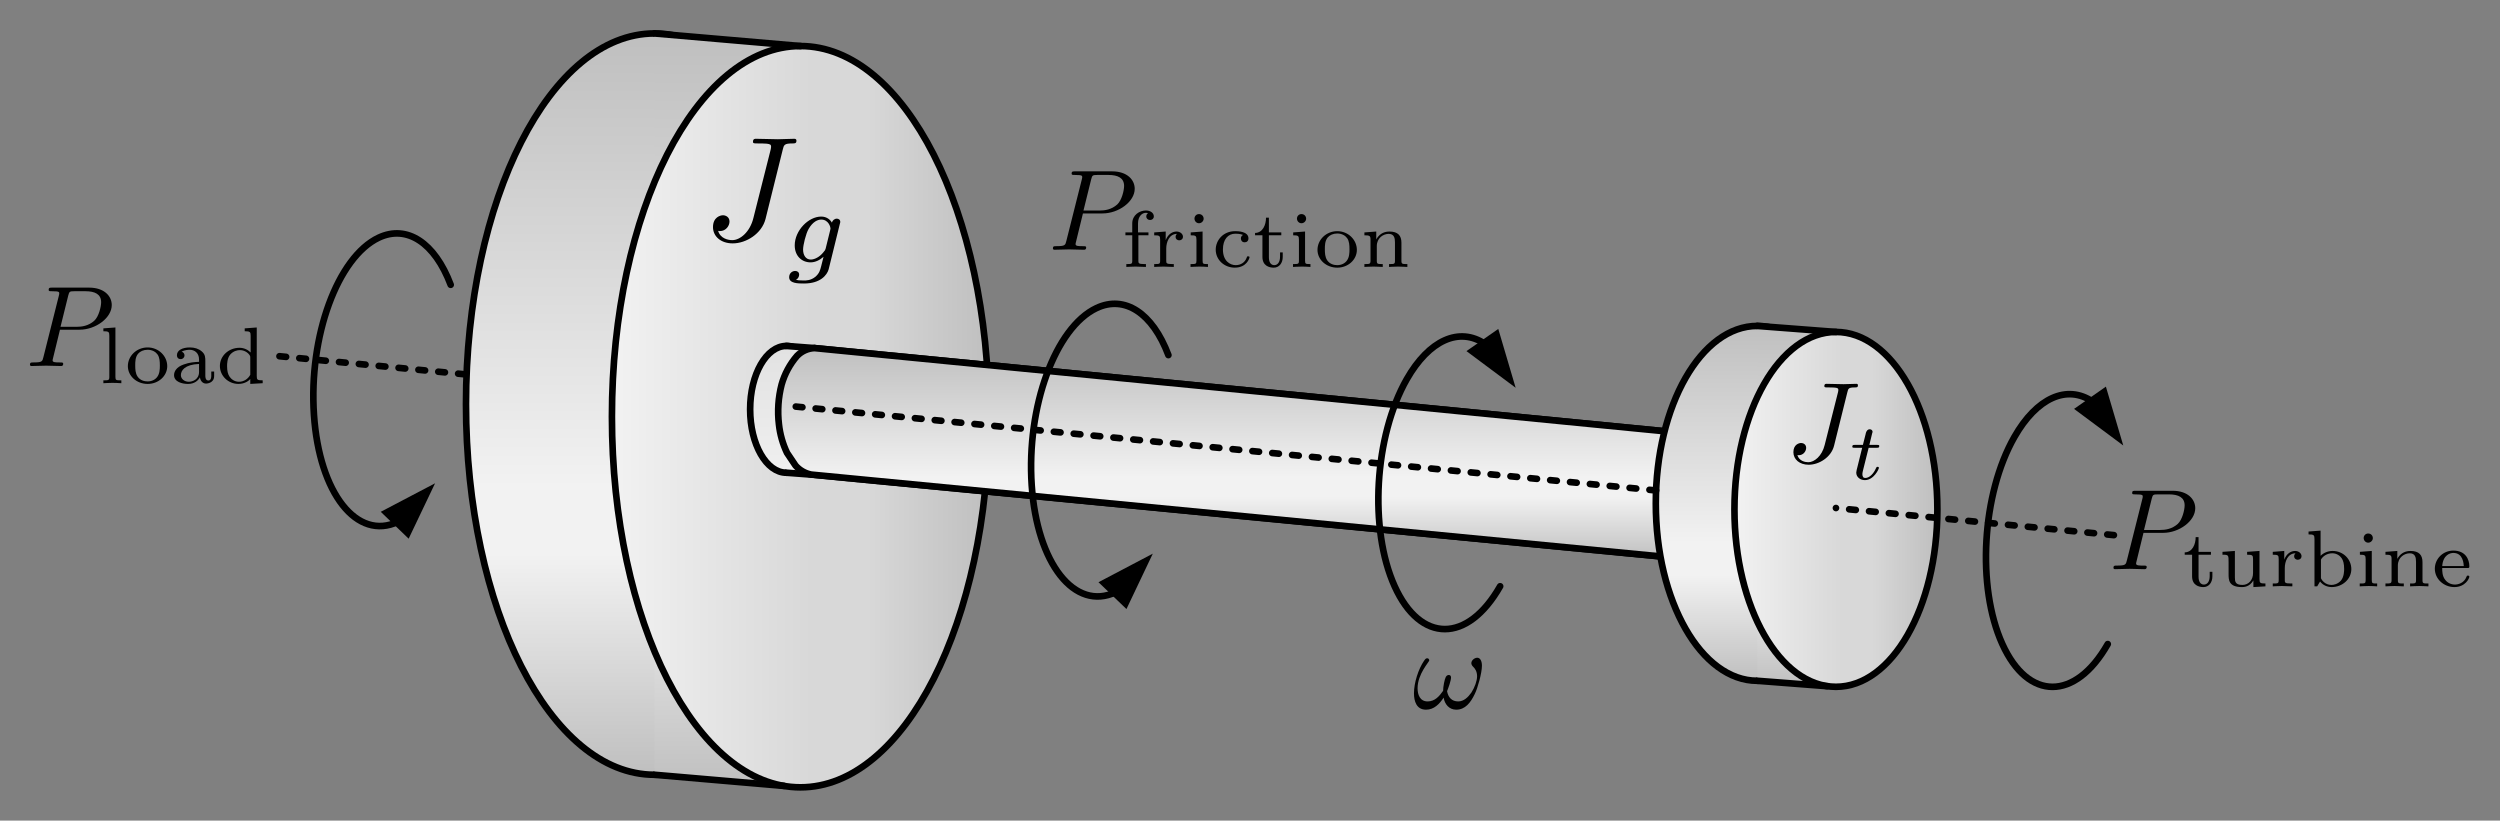 <?xml version="1.0" encoding="UTF-8" standalone="no"?>
<svg
   xmlns:ns2="http://www.iki.fi/pav/software/textext/"
   xmlns:dc="http://purl.org/dc/elements/1.1/"
   xmlns:cc="http://creativecommons.org/ns#"
   xmlns:rdf="http://www.w3.org/1999/02/22-rdf-syntax-ns#"
   xmlns:svg="http://www.w3.org/2000/svg"
   xmlns="http://www.w3.org/2000/svg"
   xmlns:sodipodi="http://sodipodi.sourceforge.net/DTD/sodipodi-0.dtd"
   xmlns:inkscape="http://www.inkscape.org/namespaces/inkscape"
   version="1.1"
   id="svg2"
   xml:space="preserve"
   width="417.675"
   height="137.095"
   viewBox="0 0 375.907 123.385"
   sodipodi:docname="simplegen.svg"
   inkscape:version="1.0.1 (1.0.1+r73)"><rect x="0" y="0" width="375.907" height="123.385" fill="#808080" stroke="none"/><defs
     id="defs6"><linearGradient
       x1="240.52"
       y1="452.11"
       x2="240.52"
       y2="284.87"
       gradientUnits="userSpaceOnUse"
       gradientTransform="translate(-179.43,-368.865)"
       spreadMethod="pad"
       id="linearGradient36"><stop
         style="stop-opacity:1;stop-color:#bfbfbf"
         offset="0"
         id="stop22" /><stop
         style="stop-opacity:1;stop-color:#f2f2f2"
         offset="0.149"
         id="stop24" /><stop
         style="stop-opacity:1;stop-color:#f2f2f2"
         offset="0.194"
         id="stop26" /><stop
         style="stop-opacity:1;stop-color:#bfbfbf"
         offset="0.5"
         id="stop28" /><stop
         style="stop-opacity:1;stop-color:#f2f2f2"
         offset="0.806"
         id="stop30" /><stop
         style="stop-opacity:1;stop-color:#f2f2f2"
         offset="0.851"
         id="stop32" /><stop
         style="stop-opacity:1;stop-color:#bfbfbf"
         offset="1"
         id="stop34" /></linearGradient><clipPath
       clipPathUnits="userSpaceOnUse"
       id="clipPath46"><path
         d="M 77.551,83.994 61.09,85.415 V 1.794 L 77.551,0.376 Z"
         clip-rule="evenodd"
         id="path44" /></clipPath><linearGradient
       x1="248.75"
       y1="453.53"
       x2="248.75"
       y2="283.45"
       gradientUnits="userSpaceOnUse"
       gradientTransform="translate(-179.43,-283.075)"
       spreadMethod="pad"
       id="linearGradient64"><stop
         style="stop-opacity:1;stop-color:#bfbfbf"
         offset="0"
         id="stop50" /><stop
         style="stop-opacity:1;stop-color:#f2f2f2"
         offset="0.149"
         id="stop52" /><stop
         style="stop-opacity:1;stop-color:#f2f2f2"
         offset="0.194"
         id="stop54" /><stop
         style="stop-opacity:1;stop-color:#bfbfbf"
         offset="0.5"
         id="stop56" /><stop
         style="stop-opacity:1;stop-color:#f2f2f2"
         offset="0.806"
         id="stop58" /><stop
         style="stop-opacity:1;stop-color:#f2f2f2"
         offset="0.851"
         id="stop60" /><stop
         style="stop-opacity:1;stop-color:#bfbfbf"
         offset="1"
         id="stop62" /></linearGradient><linearGradient
       x1="193.2"
       y1="325.26"
       x2="278.24"
       y2="325.26"
       gradientUnits="userSpaceOnUse"
       gradientTransform="translate(-179.43,-368.865)"
       spreadMethod="pad"
       id="linearGradient86"><stop
         style="stop-opacity:1;stop-color:#bfbfbf"
         offset="0"
         id="stop72" /><stop
         style="stop-opacity:1;stop-color:#d8d8d8"
         offset="0.161"
         id="stop74" /><stop
         style="stop-opacity:1;stop-color:#d8d8d8"
         offset="0.235"
         id="stop76" /><stop
         style="stop-opacity:1;stop-color:#f2f2f2"
         offset="0.5"
         id="stop78" /><stop
         style="stop-opacity:1;stop-color:#d8d8d8"
         offset="0.765"
         id="stop80" /><stop
         style="stop-opacity:1;stop-color:#d8d8d8"
         offset="0.839"
         id="stop82" /><stop
         style="stop-opacity:1;stop-color:#bfbfbf"
         offset="1"
         id="stop84" /></linearGradient><linearGradient
       x1="303.69"
       y1="368.86"
       x2="303.69"
       y2="283.07"
       gradientUnits="userSpaceOnUse"
       gradientTransform="translate(-179.43,-368.865)"
       spreadMethod="pad"
       id="linearGradient110"><stop
         style="stop-opacity:1;stop-color:#bfbfbf"
         offset="0"
         id="stop102" /><stop
         style="stop-opacity:1;stop-color:#f2f2f2"
         offset="0.612"
         id="stop104" /><stop
         style="stop-opacity:1;stop-color:#f2f2f2"
         offset="0.702"
         id="stop106" /><stop
         style="stop-opacity:1;stop-color:#bfbfbf"
         offset="1"
         id="stop108" /></linearGradient><clipPath
       clipPathUnits="userSpaceOnUse"
       id="clipPath120"><path
         d="m 79.141,49.923 -3.172,0.242 v -14.3 l 3.172,-0.239 z"
         clip-rule="evenodd"
         id="path118" /></clipPath><linearGradient
       x1="303.69"
       y1="368.86"
       x2="303.69"
       y2="283.07"
       gradientUnits="userSpaceOnUse"
       gradientTransform="translate(-179.43,-283.075)"
       spreadMethod="pad"
       id="linearGradient132"><stop
         style="stop-opacity:1;stop-color:#bfbfbf"
         offset="0"
         id="stop124" /><stop
         style="stop-opacity:1;stop-color:#f2f2f2"
         offset="0.612"
         id="stop126" /><stop
         style="stop-opacity:1;stop-color:#f2f2f2"
         offset="0.702"
         id="stop128" /><stop
         style="stop-opacity:1;stop-color:#bfbfbf"
         offset="1"
         id="stop130" /></linearGradient><linearGradient
       x1="307.06"
       y1="356.9"
       x2="307.06"
       y2="309.1"
       gradientUnits="userSpaceOnUse"
       gradientTransform="translate(-179.43,-368.865)"
       spreadMethod="pad"
       id="linearGradient170"><stop
         style="stop-opacity:1;stop-color:#bfbfbf"
         offset="0"
         id="stop156" /><stop
         style="stop-opacity:1;stop-color:#f2f2f2"
         offset="0.149"
         id="stop158" /><stop
         style="stop-opacity:1;stop-color:#f2f2f2"
         offset="0.194"
         id="stop160" /><stop
         style="stop-opacity:1;stop-color:#bfbfbf"
         offset="0.5"
         id="stop162" /><stop
         style="stop-opacity:1;stop-color:#f2f2f2"
         offset="0.806"
         id="stop164" /><stop
         style="stop-opacity:1;stop-color:#f2f2f2"
         offset="0.851"
         id="stop166" /><stop
         style="stop-opacity:1;stop-color:#bfbfbf"
         offset="1"
         id="stop168" /></linearGradient><linearGradient
       x1="364.92"
       y1="375.53"
       x2="364.92"
       y2="295.47"
       gradientUnits="userSpaceOnUse"
       gradientTransform="translate(-179.43,-368.865)"
       spreadMethod="pad"
       id="linearGradient192"><stop
         style="stop-opacity:1;stop-color:#bfbfbf"
         offset="0"
         id="stop178" /><stop
         style="stop-opacity:1;stop-color:#f2f2f2"
         offset="0.149"
         id="stop180" /><stop
         style="stop-opacity:1;stop-color:#f2f2f2"
         offset="0.194"
         id="stop182" /><stop
         style="stop-opacity:1;stop-color:#bfbfbf"
         offset="0.5"
         id="stop184" /><stop
         style="stop-opacity:1;stop-color:#f2f2f2"
         offset="0.806"
         id="stop186" /><stop
         style="stop-opacity:1;stop-color:#f2f2f2"
         offset="0.851"
         id="stop188" /><stop
         style="stop-opacity:1;stop-color:#bfbfbf"
         offset="1"
         id="stop190" /></linearGradient><clipPath
       clipPathUnits="userSpaceOnUse"
       id="clipPath202"><path
         d="m 194.359,51.744 -8.871,0.679 V 12.396 l 8.871,-0.68 z"
         clip-rule="evenodd"
         id="path200" /></clipPath><linearGradient
       x1="369.35"
       y1="376.21"
       x2="369.35"
       y2="294.79"
       gradientUnits="userSpaceOnUse"
       gradientTransform="translate(-179.43,-283.075)"
       spreadMethod="pad"
       id="linearGradient220"><stop
         style="stop-opacity:1;stop-color:#bfbfbf"
         offset="0"
         id="stop206" /><stop
         style="stop-opacity:1;stop-color:#f2f2f2"
         offset="0.149"
         id="stop208" /><stop
         style="stop-opacity:1;stop-color:#f2f2f2"
         offset="0.194"
         id="stop210" /><stop
         style="stop-opacity:1;stop-color:#bfbfbf"
         offset="0.5"
         id="stop212" /><stop
         style="stop-opacity:1;stop-color:#f2f2f2"
         offset="0.806"
         id="stop214" /><stop
         style="stop-opacity:1;stop-color:#f2f2f2"
         offset="0.851"
         id="stop216" /><stop
         style="stop-opacity:1;stop-color:#bfbfbf"
         offset="1"
         id="stop218" /></linearGradient><linearGradient
       x1="339.44"
       y1="314.8"
       x2="385.23"
       y2="314.8"
       gradientUnits="userSpaceOnUse"
       gradientTransform="translate(-179.43,-368.865)"
       spreadMethod="pad"
       id="linearGradient242"><stop
         style="stop-opacity:1;stop-color:#bfbfbf"
         offset="0"
         id="stop228" /><stop
         style="stop-opacity:1;stop-color:#d8d8d8"
         offset="0.161"
         id="stop230" /><stop
         style="stop-opacity:1;stop-color:#d8d8d8"
         offset="0.235"
         id="stop232" /><stop
         style="stop-opacity:1;stop-color:#f2f2f2"
         offset="0.5"
         id="stop234" /><stop
         style="stop-opacity:1;stop-color:#d8d8d8"
         offset="0.765"
         id="stop236" /><stop
         style="stop-opacity:1;stop-color:#d8d8d8"
         offset="0.839"
         id="stop238" /><stop
         style="stop-opacity:1;stop-color:#bfbfbf"
         offset="1"
         id="stop240" /></linearGradient><clipPath
       clipPathUnits="userSpaceOnUse"
       id="clipPath284"><path
         d="m 227.711,36.642 h 20.805 V 20.806 h -20.805 z"
         id="path282" /></clipPath><clipPath
       clipPathUnits="userSpaceOnUse"
       id="clipPath294"><path
         d="m 227,21 h 22 v 16 h -22 z"
         id="path292" /></clipPath><clipPath
       clipPathUnits="userSpaceOnUse"
       id="clipPath304"><path
         d="m 227.711,36.855 h 20.805 v -15.84 h -20.805 z"
         id="path302" /></clipPath><clipPath
       clipPathUnits="userSpaceOnUse"
       id="clipPath316"><path
         d="m 143.379,14.544 h 14.844 V 5.165 h -14.844 z"
         id="path314" /></clipPath><clipPath
       clipPathUnits="userSpaceOnUse"
       id="clipPath326"><path
         d="m 143,5 h 16 v 10 h -16 z"
         id="path324" /></clipPath><clipPath
       clipPathUnits="userSpaceOnUse"
       id="clipPath336"><path
         d="m 143.379,14.758 h 14.844 V 5.375 h -14.844 z"
         id="path334" /></clipPath><clipPath
       clipPathUnits="userSpaceOnUse"
       id="clipPath348"><path
         d="M 103.469,72.763 H 128.91 V 55.544 h -25.441 z"
         id="path346" /></clipPath><clipPath
       clipPathUnits="userSpaceOnUse"
       id="clipPath358"><path
         d="m 103,55 h 26 v 18 h -26 z"
         id="path356" /></clipPath><clipPath
       clipPathUnits="userSpaceOnUse"
       id="clipPath368"><path
         d="M 103.469,72.977 H 128.91 V 55.758 h -25.441 z"
         id="path366" /></clipPath><clipPath
       clipPathUnits="userSpaceOnUse"
       id="clipPath380"><path
         d="M 0,60.333 H 18.43 V 42.895 H 0 Z"
         id="path378" /></clipPath><clipPath
       clipPathUnits="userSpaceOnUse"
       id="clipPath390"><path
         d="M 0,43 H 19 V 61 H 0 Z"
         id="path388" /></clipPath><clipPath
       clipPathUnits="userSpaceOnUse"
       id="clipPath400"><path
         d="M 0,60.543 H 18.43 V 43.105 H 0 Z"
         id="path398" /></clipPath><clipPath
       clipPathUnits="userSpaceOnUse"
       id="clipPath422"><path
         d="M 69.609,70.583 H 82.211 V 57.716 H 69.609 Z"
         id="path420" /></clipPath><clipPath
       clipPathUnits="userSpaceOnUse"
       id="clipPath432"><path
         d="M 69,57 H 83 V 71 H 69 Z"
         id="path430" /></clipPath><clipPath
       clipPathUnits="userSpaceOnUse"
       id="clipPath442"><path
         d="M 69.609,70.793 H 82.207 V 57.922 H 69.609 Z"
         id="path440" /></clipPath><g
       id="id-cb496e8a-715c-44f5-82ab-d3052f527eb6-7"><symbol
         overflow="visible"
         id="id-5e8ab8c5-7241-457d-901c-f4ab865540b3-5"><path
           style="stroke:none"
           d=""
           id="id-6092ff05-7866-40bf-a9f0-9ac871f687a6-3" /></symbol><symbol
         overflow="visible"
         id="id-b745150a-c602-4953-8437-5233d6a0a223-5"><path
           style="stroke:none"
           d="M 5.391,-6.078 C 5.469,-6.406 5.5,-6.5 6.047,-6.5 c 0.156,0 0.266,0 0.266,-0.188 0,-0.094 -0.062,-0.125 -0.141,-0.125 -0.25,0 -0.859,0.031 -1.109,0.031 -0.328,0 -1.141,-0.031 -1.469,-0.031 -0.078,0 -0.203,0 -0.203,0.203 C 3.391,-6.5 3.469,-6.5 3.734,-6.5 c 0.219,0 0.328,0 0.578,0.016 0.234,0.031 0.297,0.062 0.297,0.203 0,0.062 -0.016,0.125 -0.031,0.203 L 3.422,-1.5 C 3.188,-0.531 2.516,0 2,0 1.734,0 1.203,-0.094 1.047,-0.625 c 0.031,0.016 0.094,0.016 0.125,0.016 0.391,0 0.641,-0.344 0.641,-0.641 0,-0.312 -0.266,-0.422 -0.438,-0.422 -0.172,0 -0.672,0.125 -0.672,0.797 0,0.625 0.531,1.094 1.328,1.094 0.906,0 1.953,-0.656 2.203,-1.641 z m 0,0"
           id="id-987f0dff-185a-4904-8694-43e36dea5f68-6" /></symbol><symbol
         overflow="visible"
         id="id-5b5b629e-ba42-43db-a6be-a36510d69513-2"><path
           style="stroke:none"
           d=""
           id="id-2360c160-f38e-4c7f-9d37-ebb916dcabed-9" /></symbol><symbol
         overflow="visible"
         id="id-2461b39e-b48e-4ab0-b6df-29687cc71b4f-1"><path
           style="stroke:none"
           d="m 1.719,-2.75 h 0.703 c 0.141,0 0.219,0 0.219,-0.156 C 2.641,-3 2.562,-3 2.438,-3 H 1.781 l 0.25,-1.031 C 2.047,-4.062 2.062,-4.109 2.062,-4.125 c 0,-0.141 -0.109,-0.234 -0.25,-0.234 -0.172,0 -0.266,0.125 -0.328,0.297 C 1.438,-3.875 1.531,-4.219 1.219,-3 H 0.516 c -0.125,0 -0.219,0 -0.219,0.156 C 0.297,-2.75 0.375,-2.75 0.5,-2.75 H 1.156 L 0.75,-1.109 C 0.703,-0.938 0.641,-0.688 0.641,-0.594 c 0,0.406 0.359,0.656 0.75,0.656 0.781,0 1.219,-0.969 1.219,-1.062 0,-0.094 -0.094,-0.094 -0.109,-0.094 -0.094,0 -0.094,0.016 -0.156,0.141 -0.188,0.438 -0.547,0.828 -0.922,0.828 -0.156,0 -0.25,-0.094 -0.25,-0.344 0,-0.062 0.031,-0.219 0.047,-0.281 z m 0,0"
           id="id-d09dc18f-1ceb-4b4b-93f2-f066d4d15049-2" /></symbol></g><g
       id="id-92716eff-c5ab-4fd3-923a-2902abc17ba3-1"><symbol
         overflow="visible"
         id="id-48d3c57b-8999-4043-bb32-cbdf6814fe01-8"><path
           style="stroke:none"
           d=""
           id="id-efb86be7-7e37-49de-b270-8af1a3dc35c3-7" /></symbol><symbol
         overflow="visible"
         id="id-e35d12b6-7ba7-4e25-a970-a3fc78fcba49-9"><path
           style="stroke:none"
           d="M 5.391,-6.078 C 5.469,-6.406 5.5,-6.5 6.047,-6.5 c 0.156,0 0.266,0 0.266,-0.188 0,-0.094 -0.062,-0.125 -0.141,-0.125 -0.25,0 -0.859,0.031 -1.109,0.031 -0.328,0 -1.141,-0.031 -1.469,-0.031 -0.078,0 -0.203,0 -0.203,0.203 C 3.391,-6.5 3.469,-6.5 3.734,-6.5 c 0.219,0 0.328,0 0.578,0.016 0.234,0.031 0.297,0.062 0.297,0.203 0,0.062 -0.016,0.125 -0.031,0.203 L 3.422,-1.5 C 3.188,-0.531 2.516,0 2,0 1.734,0 1.203,-0.094 1.047,-0.625 c 0.031,0.016 0.094,0.016 0.125,0.016 0.391,0 0.641,-0.344 0.641,-0.641 0,-0.312 -0.266,-0.422 -0.438,-0.422 -0.172,0 -0.672,0.125 -0.672,0.797 0,0.625 0.531,1.094 1.328,1.094 0.906,0 1.953,-0.656 2.203,-1.641 z m 0,0"
           id="id-794beccd-3712-4e67-9043-b2fce4c4e4ec-2" /></symbol><symbol
         overflow="visible"
         id="id-aac6af36-b6c5-425b-82f0-6196232e29cc-0"><path
           style="stroke:none"
           d=""
           id="id-193ed726-1420-4877-a47c-39dd33fa76b6-2" /></symbol><symbol
         overflow="visible"
         id="id-e6e05068-1094-4c4a-a23f-75efd4d35915-3"><path
           style="stroke:none"
           d="m 3.703,-2.578 c 0.031,-0.094 0.031,-0.125 0.031,-0.141 0,-0.156 -0.125,-0.219 -0.234,-0.219 -0.156,0 -0.297,0.125 -0.328,0.266 -0.109,-0.188 -0.344,-0.406 -0.719,-0.406 -0.859,0 -1.781,0.938 -1.781,1.938 0,0.719 0.484,1.141 1.062,1.141 0.328,0 0.625,-0.156 0.875,-0.375 L 2.453,0.25 C 2.375,0.547 2.328,0.734 2.062,0.969 c -0.312,0.25 -0.609,0.25 -0.781,0.25 -0.312,0 -0.406,-0.016 -0.531,-0.047 0.172,-0.078 0.219,-0.25 0.219,-0.344 0,-0.172 -0.125,-0.25 -0.266,-0.25 C 0.5,0.578 0.297,0.734 0.297,1 c 0,0.422 0.609,0.422 1,0.422 1.094,0 1.547,-0.562 1.656,-0.953 z M 2.75,-0.922 c -0.031,0.094 -0.031,0.109 -0.156,0.25 C 2.359,-0.375 2.016,-0.188 1.75,-0.188 c -0.344,0 -0.516,-0.312 -0.516,-0.672 0,-0.297 0.188,-1.078 0.375,-1.391 0.281,-0.484 0.609,-0.625 0.844,-0.625 0.5,0 0.625,0.516 0.625,0.594 0,0.016 0,0.016 -0.016,0.094 z m 0,0"
           id="id-38dcf667-2774-42e4-925c-3786ea31c5b8-7" /></symbol></g><g
       id="id-91129c9a-22a6-40d4-bd97-41a1478bf58c-1"><symbol
         overflow="visible"
         id="id-7f421525-bda9-4de4-afed-6ca289bc1f49-2"><path
           style="stroke:none"
           d=""
           id="id-63312352-6108-4a80-9c73-0ce72653ad33-9" /></symbol><symbol
         overflow="visible"
         id="id-6f980edd-8028-4cf5-902d-bbca7ff6a093-3"><path
           style="stroke:none"
           d="M 3.016,-3.156 H 4.719 c 1.406,0 2.797,-1.031 2.797,-2.141 0,-0.781 -0.656,-1.516 -1.969,-1.516 h -3.219 c -0.188,0 -0.297,0 -0.297,0.188 0,0.125 0.078,0.125 0.281,0.125 0.125,0 0.312,0.016 0.422,0.016 0.172,0.031 0.219,0.047 0.219,0.172 0,0.031 0,0.062 -0.031,0.188 l -1.344,5.344 c -0.094,0.391 -0.109,0.469 -0.906,0.469 -0.156,0 -0.266,0 -0.266,0.188 C 0.406,0 0.516,0 0.547,0 0.828,0 1.531,-0.031 1.812,-0.031 c 0.219,0 0.438,0.016 0.641,0.016 0.219,0 0.438,0.016 0.641,0.016 0.078,0 0.203,0 0.203,-0.203 0,-0.109 -0.094,-0.109 -0.281,-0.109 -0.359,0 -0.641,0 -0.641,-0.172 0,-0.062 0.016,-0.109 0.031,-0.172 z M 3.734,-6.125 C 3.828,-6.469 3.844,-6.5 4.281,-6.5 h 0.953 c 0.828,0 1.359,0.266 1.359,0.953 0,0.391 -0.203,1.25 -0.594,1.609 -0.5,0.453 -1.094,0.531 -1.531,0.531 H 3.062 Z m 0,0"
           id="id-193f37bd-24aa-475a-9226-e6d1f559923b-1" /></symbol><symbol
         overflow="visible"
         id="id-e2e6a72c-90ec-4d24-b332-df4d3f4efe09-9"><path
           style="stroke:none"
           d=""
           id="id-fab2adf7-ec33-4b71-8660-5890c7571795-4" /></symbol><symbol
         overflow="visible"
         id="id-7a6c8aba-2440-44f8-8a44-72905b746854-7"><path
           style="stroke:none"
           d="M 1.953,0 V -0.25 C 1.5,-0.25 1.438,-0.25 1.438,-0.547 V -4.844 l -1.047,0.078 v 0.25 c 0.469,0 0.516,0.062 0.516,0.391 v 3.578 C 0.906,-0.25 0.844,-0.25 0.391,-0.25 V 0 c 0,0 0.5,-0.031 0.781,-0.031 0.266,0 0.516,0.016 0.781,0.031 z m 0,0"
           id="id-5c9fe181-fe37-4036-b8c3-d3f29d1d6b72-8" /></symbol><symbol
         overflow="visible"
         id="id-76f3f3d3-82be-4070-b4b1-c5affbf3cda2-4"><path
           style="stroke:none"
           d="m 3.688,-1.484 c 0,-0.875 -0.75,-1.625 -1.703,-1.625 -0.969,0 -1.719,0.75 -1.719,1.625 0,0.859 0.766,1.547 1.719,1.547 0.938,0 1.703,-0.688 1.703,-1.547 z m -0.641,-0.062 c 0,0.328 -0.016,0.703 -0.219,0.984 -0.188,0.266 -0.5,0.406 -0.844,0.406 -0.266,0 -0.641,-0.078 -0.875,-0.422 -0.188,-0.281 -0.203,-0.641 -0.203,-0.969 0,-0.297 0,-0.719 0.25,-1.016 0.172,-0.203 0.469,-0.344 0.828,-0.344 0.406,0 0.703,0.188 0.859,0.406 0.188,0.266 0.203,0.625 0.203,0.953 z m 0,0"
           id="id-d836565a-e535-4abf-a9f8-f122165cad04-5" /></symbol><symbol
         overflow="visible"
         id="id-e8489f56-0ec1-46a4-b10c-d72dca0ccf7f-0"><path
           style="stroke:none"
           d="m 3.797,-0.625 v -0.391 h -0.25 v 0.375 c 0,0.078 0,0.406 -0.25,0.406 -0.266,0 -0.266,-0.328 -0.266,-0.406 V -1.875 c 0,-0.359 0,-0.625 -0.312,-0.891 C 2.438,-3 2.094,-3.109 1.688,-3.109 c -0.656,0 -1.125,0.25 -1.125,0.672 0,0.234 0.141,0.344 0.328,0.344 0.188,0 0.328,-0.141 0.328,-0.328 0,-0.109 -0.062,-0.266 -0.25,-0.312 0.25,-0.172 0.656,-0.172 0.703,-0.172 0.391,0 0.812,0.25 0.812,0.844 v 0.203 c -0.375,0.016 -0.844,0.047 -1.344,0.234 -0.625,0.219 -0.828,0.609 -0.828,0.922 0,0.594 0.719,0.766 1.219,0.766 0.562,0 0.891,-0.312 1.031,-0.578 0.031,0.281 0.219,0.547 0.531,0.547 0,0 0.703,0 0.703,-0.656 z m -1.312,-0.359 c 0,0.672 -0.578,0.859 -0.891,0.859 -0.359,0 -0.688,-0.234 -0.688,-0.578 0,-0.391 0.328,-0.922 1.578,-0.969 z m 0,0"
           id="id-28ab2b03-d120-4445-8ca6-400641690f86-3" /></symbol><symbol
         overflow="visible"
         id="id-eb098898-2d76-48c4-8cf6-0e2ac1081334-6"><path
           style="stroke:none"
           d="M 4.047,0 V -0.25 C 3.578,-0.25 3.531,-0.297 3.531,-0.641 V -4.844 l -1.047,0.078 v 0.25 C 2.953,-4.516 3,-4.453 3,-4.125 v 1.453 c -0.25,-0.25 -0.594,-0.406 -0.969,-0.406 -0.938,0 -1.703,0.703 -1.703,1.578 0,0.875 0.734,1.562 1.609,1.562 0.578,0 0.922,-0.297 1.031,-0.422 V 0.062 Z M 2.969,-0.734 C 2.797,-0.406 2.438,-0.125 1.984,-0.125 1.594,-0.125 1.312,-0.359 1.172,-0.562 1.031,-0.766 0.953,-1.047 0.953,-1.484 c 0,-0.172 0,-0.688 0.281,-1.016 0.281,-0.312 0.625,-0.375 0.828,-0.375 0.328,0 0.641,0.156 0.828,0.406 0.078,0.109 0.078,0.109 0.078,0.25 z m 0,0"
           id="id-97c6fb9d-e727-4568-bb94-65aa33196458-1" /></symbol></g><g
       id="id-91129c9a-22a6-40d4-bd97-41a1478bf58c-3"><symbol
         overflow="visible"
         id="id-7f421525-bda9-4de4-afed-6ca289bc1f49-7"><path
           style="stroke:none"
           d=""
           id="id-63312352-6108-4a80-9c73-0ce72653ad33-4" /></symbol><symbol
         overflow="visible"
         id="id-6f980edd-8028-4cf5-902d-bbca7ff6a093-5"><path
           style="stroke:none"
           d="M 3.016,-3.156 H 4.719 c 1.406,0 2.797,-1.031 2.797,-2.141 0,-0.781 -0.656,-1.516 -1.969,-1.516 h -3.219 c -0.188,0 -0.297,0 -0.297,0.188 0,0.125 0.078,0.125 0.281,0.125 0.125,0 0.312,0.016 0.422,0.016 0.172,0.031 0.219,0.047 0.219,0.172 0,0.031 0,0.062 -0.031,0.188 l -1.344,5.344 c -0.094,0.391 -0.109,0.469 -0.906,0.469 -0.156,0 -0.266,0 -0.266,0.188 C 0.406,0 0.516,0 0.547,0 0.828,0 1.531,-0.031 1.812,-0.031 c 0.219,0 0.438,0.016 0.641,0.016 0.219,0 0.438,0.016 0.641,0.016 0.078,0 0.203,0 0.203,-0.203 0,-0.109 -0.094,-0.109 -0.281,-0.109 -0.359,0 -0.641,0 -0.641,-0.172 0,-0.062 0.016,-0.109 0.031,-0.172 z M 3.734,-6.125 C 3.828,-6.469 3.844,-6.5 4.281,-6.5 h 0.953 c 0.828,0 1.359,0.266 1.359,0.953 0,0.391 -0.203,1.25 -0.594,1.609 -0.5,0.453 -1.094,0.531 -1.531,0.531 H 3.062 Z m 0,0"
           id="id-193f37bd-24aa-475a-9226-e6d1f559923b-2" /></symbol><symbol
         overflow="visible"
         id="id-e2e6a72c-90ec-4d24-b332-df4d3f4efe09-5"><path
           style="stroke:none"
           d=""
           id="id-fab2adf7-ec33-4b71-8660-5890c7571795-47" /></symbol><symbol
         overflow="visible"
         id="id-7a6c8aba-2440-44f8-8a44-72905b746854-4"><path
           style="stroke:none"
           d="M 1.953,0 V -0.25 C 1.5,-0.25 1.438,-0.25 1.438,-0.547 V -4.844 l -1.047,0.078 v 0.25 c 0.469,0 0.516,0.062 0.516,0.391 v 3.578 C 0.906,-0.25 0.844,-0.25 0.391,-0.25 V 0 c 0,0 0.5,-0.031 0.781,-0.031 0.266,0 0.516,0.016 0.781,0.031 z m 0,0"
           id="id-5c9fe181-fe37-4036-b8c3-d3f29d1d6b72-4" /></symbol><symbol
         overflow="visible"
         id="id-76f3f3d3-82be-4070-b4b1-c5affbf3cda2-3"><path
           style="stroke:none"
           d="m 3.688,-1.484 c 0,-0.875 -0.75,-1.625 -1.703,-1.625 -0.969,0 -1.719,0.75 -1.719,1.625 0,0.859 0.766,1.547 1.719,1.547 0.938,0 1.703,-0.688 1.703,-1.547 z m -0.641,-0.062 c 0,0.328 -0.016,0.703 -0.219,0.984 -0.188,0.266 -0.5,0.406 -0.844,0.406 -0.266,0 -0.641,-0.078 -0.875,-0.422 -0.188,-0.281 -0.203,-0.641 -0.203,-0.969 0,-0.297 0,-0.719 0.25,-1.016 0.172,-0.203 0.469,-0.344 0.828,-0.344 0.406,0 0.703,0.188 0.859,0.406 0.188,0.266 0.203,0.625 0.203,0.953 z m 0,0"
           id="id-d836565a-e535-4abf-a9f8-f122165cad04-0" /></symbol><symbol
         overflow="visible"
         id="id-e8489f56-0ec1-46a4-b10c-d72dca0ccf7f-7"><path
           style="stroke:none"
           d="m 3.797,-0.625 v -0.391 h -0.25 v 0.375 c 0,0.078 0,0.406 -0.25,0.406 -0.266,0 -0.266,-0.328 -0.266,-0.406 V -1.875 c 0,-0.359 0,-0.625 -0.312,-0.891 C 2.438,-3 2.094,-3.109 1.688,-3.109 c -0.656,0 -1.125,0.25 -1.125,0.672 0,0.234 0.141,0.344 0.328,0.344 0.188,0 0.328,-0.141 0.328,-0.328 0,-0.109 -0.062,-0.266 -0.25,-0.312 0.25,-0.172 0.656,-0.172 0.703,-0.172 0.391,0 0.812,0.25 0.812,0.844 v 0.203 c -0.375,0.016 -0.844,0.047 -1.344,0.234 -0.625,0.219 -0.828,0.609 -0.828,0.922 0,0.594 0.719,0.766 1.219,0.766 0.562,0 0.891,-0.312 1.031,-0.578 0.031,0.281 0.219,0.547 0.531,0.547 0,0 0.703,0 0.703,-0.656 z m -1.312,-0.359 c 0,0.672 -0.578,0.859 -0.891,0.859 -0.359,0 -0.688,-0.234 -0.688,-0.578 0,-0.391 0.328,-0.922 1.578,-0.969 z m 0,0"
           id="id-28ab2b03-d120-4445-8ca6-400641690f86-8" /></symbol><symbol
         overflow="visible"
         id="id-eb098898-2d76-48c4-8cf6-0e2ac1081334-68"><path
           style="stroke:none"
           d="M 4.047,0 V -0.25 C 3.578,-0.25 3.531,-0.297 3.531,-0.641 V -4.844 l -1.047,0.078 v 0.25 C 2.953,-4.516 3,-4.453 3,-4.125 v 1.453 c -0.25,-0.25 -0.594,-0.406 -0.969,-0.406 -0.938,0 -1.703,0.703 -1.703,1.578 0,0.875 0.734,1.562 1.609,1.562 0.578,0 0.922,-0.297 1.031,-0.422 V 0.062 Z M 2.969,-0.734 C 2.797,-0.406 2.438,-0.125 1.984,-0.125 1.594,-0.125 1.312,-0.359 1.172,-0.562 1.031,-0.766 0.953,-1.047 0.953,-1.484 c 0,-0.172 0,-0.688 0.281,-1.016 0.281,-0.312 0.625,-0.375 0.828,-0.375 0.328,0 0.641,0.156 0.828,0.406 0.078,0.109 0.078,0.109 0.078,0.25 z m 0,0"
           id="id-97c6fb9d-e727-4568-bb94-65aa33196458-8" /></symbol></g><g
       id="id-616efa67-9534-4a7b-a14a-2dec455135a4-5"><symbol
         overflow="visible"
         id="id-c8044edc-cc11-4e7a-8632-945d0437651f-0"><path
           style="stroke:none"
           d=""
           id="id-e6ff67c3-5db6-485b-bac6-f0bb9127b0fa-4" /></symbol><symbol
         overflow="visible"
         id="id-3061cfb2-9682-4758-a064-29d52e7be19f-8"><path
           style="stroke:none"
           d="M 3.016,-3.156 H 4.719 c 1.406,0 2.797,-1.031 2.797,-2.141 0,-0.781 -0.656,-1.516 -1.969,-1.516 h -3.219 c -0.188,0 -0.297,0 -0.297,0.188 0,0.125 0.078,0.125 0.281,0.125 0.125,0 0.312,0.016 0.422,0.016 0.172,0.031 0.219,0.047 0.219,0.172 0,0.031 0,0.062 -0.031,0.188 l -1.344,5.344 c -0.094,0.391 -0.109,0.469 -0.906,0.469 -0.156,0 -0.266,0 -0.266,0.188 C 0.406,0 0.516,0 0.547,0 0.828,0 1.531,-0.031 1.812,-0.031 c 0.219,0 0.438,0.016 0.641,0.016 0.219,0 0.438,0.016 0.641,0.016 0.078,0 0.203,0 0.203,-0.203 0,-0.109 -0.094,-0.109 -0.281,-0.109 -0.359,0 -0.641,0 -0.641,-0.172 0,-0.062 0.016,-0.109 0.031,-0.172 z M 3.734,-6.125 C 3.828,-6.469 3.844,-6.5 4.281,-6.5 h 0.953 c 0.828,0 1.359,0.266 1.359,0.953 0,0.391 -0.203,1.25 -0.594,1.609 -0.5,0.453 -1.094,0.531 -1.531,0.531 H 3.062 Z m 0,0"
           id="id-51d9049c-3417-4dba-a064-e61b08aa7094-7" /></symbol><symbol
         overflow="visible"
         id="id-2370a764-c062-4a57-86cc-bd1ab22946d3-1"><path
           style="stroke:none"
           d=""
           id="id-04bd12ba-e765-48ef-a038-7dfaf0da2f25-7" /></symbol><symbol
         overflow="visible"
         id="id-0d4cd706-cfb7-42b0-b62c-efad45bd5565-2"><path
           style="stroke:none"
           d="M 2.609,-0.875 V -1.266 H 2.375 v 0.375 c 0,0.484 -0.219,0.734 -0.5,0.734 -0.469,0 -0.469,-0.578 -0.469,-0.703 V -2.75 H 2.484 V -3 H 1.406 v -1.281 h -0.25 c 0,0.625 -0.281,1.312 -0.953,1.328 V -2.75 H 0.844 v 1.875 c 0,0.781 0.594,0.938 0.984,0.938 0.469,0 0.781,-0.391 0.781,-0.938 z m 0,0"
           id="id-3823c02d-30fd-4103-a69f-88de7dd1d530-7" /></symbol><symbol
         overflow="visible"
         id="id-26e5764a-2e98-40d8-8203-8f9ffc77fb63-2"><path
           style="stroke:none"
           d="m 4.109,0 v -0.25 c -0.469,0 -0.516,-0.047 -0.516,-0.391 v -2.438 L 2.516,-3 v 0.25 c 0.469,0 0.516,0.047 0.516,0.391 v 1.203 c 0,0.609 -0.391,1.031 -0.922,1.031 -0.625,0 -0.656,-0.297 -0.656,-0.656 V -3.078 L 0.375,-3 v 0.25 c 0.531,0 0.531,0.031 0.531,0.641 V -1.062 c 0,0.484 0,1.125 1.156,1.125 0.156,0 0.656,0 1,-0.578 V 0.062 Z m 0,0"
           id="id-e35e146d-0a36-4f40-a33c-32104a465bd4-2" /></symbol><symbol
         overflow="visible"
         id="id-9f51398f-430a-464e-b406-883b4ed9044b-6"><path
           style="stroke:none"
           d="m 2.844,-2.625 c 0,-0.234 -0.234,-0.453 -0.562,-0.453 -0.344,0 -0.734,0.219 -0.938,0.75 v -0.75 L 0.344,-3 v 0.25 c 0.469,0 0.516,0.047 0.516,0.391 v 1.812 C 0.859,-0.25 0.797,-0.25 0.344,-0.25 V 0 c 0.031,0 0.5,-0.031 0.797,-0.031 L 2.047,0 V -0.25 H 1.906 c -0.516,0 -0.516,-0.078 -0.516,-0.312 v -1.031 c 0,-0.578 0.266,-1.281 0.938,-1.281 -0.062,0.047 -0.125,0.141 -0.125,0.25 0,0.234 0.188,0.312 0.312,0.312 0.172,0 0.328,-0.109 0.328,-0.312 z m 0,0"
           id="id-220fca0b-7190-43c4-a4af-300569ec8f6a-1" /></symbol><symbol
         overflow="visible"
         id="id-6d12b71a-4751-4f69-9e8a-6605c119fe6d-0"><path
           style="stroke:none"
           d="m 4.062,-1.5 c 0,-0.859 -0.703,-1.578 -1.625,-1.578 -0.422,0 -0.797,0.172 -1.047,0.422 v -2.188 L 0.344,-4.766 v 0.25 c 0.469,0 0.516,0.062 0.516,0.406 V 0 H 1.094 l 0.25,-0.422 C 1.609,-0.078 2,0.062 2.359,0.062 3.281,0.062 4.062,-0.625 4.062,-1.5 Z m -0.625,-0.016 c 0,0.156 0,0.688 -0.281,1.016 -0.281,0.312 -0.625,0.375 -0.828,0.375 -0.562,0 -0.844,-0.438 -0.906,-0.578 v -1.625 C 1.609,-2.656 1.984,-2.875 2.406,-2.875 c 0.391,0 0.672,0.219 0.812,0.422 0.141,0.203 0.219,0.484 0.219,0.938 z m 0,0"
           id="id-43765624-3a6d-47bd-91cc-4b7859bfe229-6" /></symbol><symbol
         overflow="visible"
         id="id-b626244d-999a-4ff2-9d84-572d68ca207b-1"><path
           style="stroke:none"
           d="M 1.906,0 V -0.25 C 1.5,-0.25 1.438,-0.25 1.438,-0.547 v -2.531 L 0.406,-3 v 0.25 c 0.438,0 0.5,0.047 0.5,0.391 v 1.812 C 0.906,-0.25 0.844,-0.25 0.391,-0.25 V 0 c 0,0 0.5,-0.031 0.781,-0.031 0.25,0 0.5,0.016 0.734,0.031 z m -0.375,-4.188 c 0,-0.234 -0.172,-0.406 -0.406,-0.406 -0.234,0 -0.391,0.188 -0.391,0.391 0,0.219 0.172,0.406 0.391,0.406 0.234,0 0.406,-0.203 0.406,-0.391 z m 0,0"
           id="id-d7218c31-f422-47c5-af74-cdb36fa33fd4-5" /></symbol><symbol
         overflow="visible"
         id="id-a987d06c-7761-4956-a6c9-64554863a58b-9"><path
           style="stroke:none"
           d="m 4.109,0 v -0.25 c -0.453,0 -0.516,0 -0.516,-0.297 v -1.562 c 0,-0.609 -0.297,-0.969 -1.047,-0.969 -0.578,0 -0.938,0.312 -1.141,0.688 v -0.688 L 0.375,-3 v 0.25 c 0.469,0 0.531,0.047 0.531,0.391 v 1.812 C 0.906,-0.25 0.828,-0.25 0.375,-0.25 V 0 c 0,0 0.5,-0.031 0.797,-0.031 C 1.422,-0.031 1.906,0 1.969,0 v -0.25 c -0.453,0 -0.516,0 -0.516,-0.297 V -1.812 c 0,-0.719 0.578,-1.062 1.031,-1.062 0.484,0 0.547,0.375 0.547,0.734 v 1.594 C 3.031,-0.25 2.969,-0.25 2.516,-0.25 V 0 c 0,0 0.5,-0.031 0.797,-0.031 C 3.562,-0.031 4.047,0 4.109,0 Z m 0,0"
           id="id-23367ffe-9b89-440b-a153-9569b688a64f-4" /></symbol><symbol
         overflow="visible"
         id="id-c84ae0e6-6077-4bd5-9fde-1417041aa2e0-9"><path
           style="stroke:none"
           d="m 3.266,-0.844 c 0,-0.016 -0.016,-0.094 -0.125,-0.094 -0.094,0 -0.109,0.047 -0.125,0.109 -0.219,0.562 -0.75,0.672 -1,0.672 C 1.688,-0.156 1.375,-0.297 1.172,-0.562 0.906,-0.891 0.906,-1.312 0.906,-1.594 H 3.062 c 0.156,0 0.203,0 0.203,-0.141 0,-0.625 -0.344,-1.375 -1.391,-1.375 -0.906,0 -1.609,0.719 -1.609,1.578 0,0.891 0.781,1.594 1.703,1.594 0.938,0 1.297,-0.75 1.297,-0.906 z M 2.781,-1.766 h -1.875 C 0.984,-2.75 1.609,-2.906 1.875,-2.906 c 0.859,0 0.891,0.969 0.906,1.141 z m 0,0"
           id="id-c709b57f-0522-4d13-9660-18a1ea9dc62e-0" /></symbol></g></defs><sodipodi:namedview
     pagecolor="#ffffff"
     bordercolor="#666666"
     borderopacity="1"
     objecttolerance="10"
     gridtolerance="10"
     guidetolerance="10"
     inkscape:pageopacity="0"
     inkscape:pageshadow="2"
     inkscape:window-width="1920"
     inkscape:window-height="1173"
     id="namedview4"
     showgrid="false"
     inkscape:zoom="2.3180569"
     inkscape:cx="162.78759"
     inkscape:cy="63.615539"
     inkscape:window-x="1920"
     inkscape:window-y="0"
     inkscape:window-maximized="1"
     inkscape:current-layer="g10"
     inkscape:document-rotation="0"
     lock-margins="true"
     fit-margin-top="5"
     fit-margin-left="5"
     fit-margin-right="5"
     fit-margin-bottom="5"
     scale-x="0.9" /><g
     id="g10"
     inkscape:groupmode="layer"
     inkscape:label="powerLoadedAggregate"
     transform="matrix(1.333,0,0,-1.333,16.977,118.887)"><g
       id="g12"><g
         id="g14"
         transform="translate(0,85.79)"><path
           d="m 18.789,-36.785 21.109,-2.059"
           style="fill:none;stroke:#000000;stroke-width:0.75;stroke-linecap:round;stroke-linejoin:round;stroke-miterlimit:10;stroke-dasharray:0.75, 1.5;stroke-dashoffset:0;stroke-opacity:1"
           id="path16" /></g><g
         id="g18"><g
           id="g20"
           transform="translate(0,85.79)"><path
             d="m 82.352,-42.184 c 0,23.09 -9.524,41.809 -21.262,41.809 -11.738,0 -21.262,-18.719 -21.262,-41.809 0,-23.093 9.524,-41.812 21.262,-41.812 11.738,0 21.262,18.719 21.262,41.812 z"
             style="fill:url(#linearGradient36);fill-opacity:1;fill-rule:evenodd;stroke:#000000;stroke-width:0.75;stroke-linecap:round;stroke-linejoin:round;stroke-miterlimit:10;stroke-dasharray:none;stroke-opacity:1"
             id="path38" /></g></g><g
         id="g40"><g
           id="g42"
           clip-path="url(#clipPath46)"><g
             id="g48"><path
               d="M 77.551,83.994 61.09,85.415 V 1.794 L 77.551,0.376 Z"
               style="fill:url(#linearGradient64);fill-rule:evenodd;stroke:none"
               id="path66" /></g></g></g><g
         id="g68"><g
           id="g70"
           transform="translate(0,85.79)"><path
             d="m 98.809,-43.605 c 0,23.089 -9.52,41.808 -21.258,41.808 -11.742,0 -21.262,-18.719 -21.262,-41.808 0,-23.09 9.52,-41.809 21.262,-41.809 11.738,0 21.258,18.719 21.258,41.809 z"
             style="fill:url(#linearGradient86);fill-opacity:1;fill-rule:evenodd;stroke:#000000;stroke-width:0.75;stroke-linecap:round;stroke-linejoin:round;stroke-miterlimit:10;stroke-dasharray:none;stroke-opacity:1"
             id="path88" /></g></g><g
         id="g90"
         transform="translate(0,85.79)"><path
           d="M 61.09,-0.375 77.551,-1.797"
           style="fill:none;stroke:#000000;stroke-width:0.75;stroke-linecap:round;stroke-linejoin:round;stroke-miterlimit:10;stroke-dasharray:none;stroke-opacity:1"
           id="path92" /></g><g
         id="g94"
         transform="translate(0,85.79)"><path
           d="m 61.09,-83.996 14.609,-1.258"
           style="fill:none;stroke:#000000;stroke-width:0.75;stroke-linecap:round;stroke-linejoin:round;stroke-miterlimit:10;stroke-dasharray:none;stroke-opacity:1"
           id="path96" /></g><g
         id="g98"><g
           id="g100"
           transform="translate(0,85.79)"><path
             d="m 80.059,-42.777 c 0,3.953 -1.829,7.152 -4.09,7.152 -2.258,0 -4.09,-3.199 -4.09,-7.152 0,-3.95 1.832,-7.149 4.09,-7.149 2.261,0 4.09,3.199 4.09,7.149 z"
             style="fill:url(#linearGradient110);fill-opacity:1;fill-rule:evenodd;stroke:#000000;stroke-width:0.75;stroke-linecap:round;stroke-linejoin:round;stroke-miterlimit:10;stroke-dasharray:none;stroke-opacity:1"
             id="path112" /></g></g><g
         id="g114"><g
           id="g116"
           clip-path="url(#clipPath120)"><g
             id="g122"><path
               d="m 79.141,49.923 -3.172,0.242 v -14.3 l 3.172,-0.239 z"
               style="fill:url(#linearGradient132);fill-rule:evenodd;stroke:none"
               id="path134" /></g></g></g><g
         id="g136"
         transform="translate(0,85.79)"><path
           d="m 75.969,-35.625 3.172,-0.242"
           style="fill:none;stroke:#000000;stroke-width:0.75;stroke-linecap:round;stroke-linejoin:round;stroke-miterlimit:10;stroke-dasharray:none;stroke-opacity:1"
           id="path138" /></g><g
         id="g140"
         transform="translate(0,85.79)"><path
           d="m 75.969,-49.926 2.812,-0.211"
           style="fill:none;stroke:#000000;stroke-width:0.75;stroke-linecap:round;stroke-linejoin:round;stroke-miterlimit:10;stroke-dasharray:none;stroke-opacity:1"
           id="path142" /></g><g
         id="g144"
         transform="translate(0,85.79)"><path
           d="M 79.141,-35.867 183.91,-46.117"
           style="fill:none;stroke:#000000;stroke-width:0.75;stroke-linecap:round;stroke-linejoin:round;stroke-miterlimit:10;stroke-dasharray:none;stroke-opacity:1"
           id="path146" /></g><g
         id="g148"
         transform="translate(0,85.79)"><path
           d="m 79.141,-50.164 103.711,-10"
           style="fill:none;stroke:#000000;stroke-width:0.75;stroke-linecap:round;stroke-linejoin:round;stroke-miterlimit:10;stroke-dasharray:none;stroke-opacity:1"
           id="path150" /></g><g
         id="g152"><g
           id="g154"
           transform="translate(0,85.79)"><path
             d="m 79.141,-35.867 c -0.75,-0.028 -1.45,-0.348 -1.969,-0.879 -0.813,-0.938 -1.402,-2.039 -1.742,-3.231 -0.379,-1.468 -0.481,-3 -0.301,-4.5 0.121,-1.109 0.43,-2.199 0.91,-3.207 L 77,-49.117 c 0.461,-0.528 1.09,-0.887 1.781,-1.02 l 99.918,-9.629 1.52,14.012 z"
             style="fill:url(#linearGradient170);fill-opacity:1;fill-rule:evenodd;stroke:#000000;stroke-width:0.75;stroke-linecap:round;stroke-linejoin:round;stroke-miterlimit:10;stroke-dasharray:none;stroke-opacity:1"
             id="path172" /></g></g><g
         id="g174"><g
           id="g176"
           transform="translate(0,85.79)"><path
             d="m 196.941,-53.387 c 0,11.063 -5.132,20.02 -11.453,20.02 -6.316,0 -11.449,-8.957 -11.449,-20.02 0,-11.047 5.133,-20.008 11.449,-20.008 6.321,0 11.453,8.961 11.453,20.008 z"
             style="fill:url(#linearGradient192);fill-opacity:1;fill-rule:evenodd;stroke:#000000;stroke-width:0.75;stroke-linecap:round;stroke-linejoin:round;stroke-miterlimit:10;stroke-dasharray:none;stroke-opacity:1"
             id="path194" /></g></g><g
         id="g196"><g
           id="g198"
           clip-path="url(#clipPath202)"><g
             id="g204"><path
               d="m 194.359,51.744 -8.871,0.679 V 12.396 l 8.871,-0.68 z"
               style="fill:url(#linearGradient220);fill-rule:evenodd;stroke:none"
               id="path222" /></g></g></g><g
         id="g224"><g
           id="g226"
           transform="translate(0,85.79)"><path
             d="m 205.801,-54.066 c 0,11.062 -5.121,20.019 -11.442,20.019 -6.328,0 -11.449,-8.957 -11.449,-20.019 0,-11.051 5.121,-20.008 11.449,-20.008 6.321,0 11.442,8.957 11.442,20.008 z"
             style="fill:url(#linearGradient242);fill-opacity:1;fill-rule:evenodd;stroke:#000000;stroke-width:0.75;stroke-linecap:round;stroke-linejoin:round;stroke-miterlimit:10;stroke-dasharray:none;stroke-opacity:1"
             id="path244" /></g></g><g
         id="g246"
         transform="translate(0,85.79)"><path
           d="m 185.488,-33.367 8.871,-0.68"
           style="fill:none;stroke:#000000;stroke-width:0.75;stroke-linecap:round;stroke-linejoin:round;stroke-miterlimit:10;stroke-dasharray:none;stroke-opacity:1"
           id="path248" /></g><g
         id="g250"
         transform="translate(0,85.79)"><path
           d="m 185.488,-73.395 7.871,-0.609"
           style="fill:none;stroke:#000000;stroke-width:0.75;stroke-linecap:round;stroke-linejoin:round;stroke-miterlimit:10;stroke-dasharray:none;stroke-opacity:1"
           id="path252" /></g><g
         id="g254"
         transform="translate(0,85.79)"><path
           d="m 156.48,-62.734 c -3.671,-6.442 -8.992,-6.442 -11.902,0.007 -2.906,6.45 -2.297,16.903 1.371,23.352 2.512,4.41 5.93,5.949 8.84,3.969"
           style="fill:none;stroke:#000000;stroke-width:0.75;stroke-linecap:round;stroke-linejoin:round;stroke-miterlimit:10;stroke-dasharray:none;stroke-opacity:1"
           id="path256" /></g><path
         d="m 156.27,52.083 1.96,-6.636 -5.55,4.136 z"
         style="fill:#000000;fill-opacity:1;fill-rule:evenodd;stroke:none"
         id="path258" /><g
         id="g260"
         transform="translate(0,85.79)"><path
           d="m 225.02,-69.254 c -3.668,-6.441 -8.989,-6.43 -11.899,0.02 -2.91,6.449 -2.301,16.898 1.367,23.339 2.512,4.418 5.934,5.961 8.84,3.981"
           style="fill:none;stroke:#000000;stroke-width:0.75;stroke-linecap:round;stroke-linejoin:round;stroke-miterlimit:10;stroke-dasharray:none;stroke-opacity:1"
           id="path262" /></g><path
         d="m 224.809,45.576 1.961,-6.641 -5.551,4.129 z"
         style="fill:#000000;fill-opacity:1;fill-rule:evenodd;stroke:none"
         id="path264" /><g
         id="g266"
         transform="translate(0,85.79)"><path
           d="m 32.16,-55.457 c -4.629,-2.188 -8.879,3.203 -9.48,12.051 -0.61,8.851 2.672,17.801 7.3,19.992 3.18,1.5 6.321,-0.551 8.122,-5.313"
           style="fill:none;stroke:#000000;stroke-width:0.75;stroke-linecap:round;stroke-linejoin:round;stroke-miterlimit:10;stroke-dasharray:none;stroke-opacity:1"
           id="path268" /></g><path
         d="m 30.211,31.455 6.129,3.218 -2.981,-6.25 z"
         style="fill:#000000;fill-opacity:1;fill-rule:evenodd;stroke:none"
         id="path270" /><g
         id="g272"
         transform="translate(0,85.79)"><path
           d="m 113.129,-63.395 c -4.641,-2.191 -8.891,3.211 -9.488,12.051 -0.602,8.848 2.668,17.797 7.308,19.989 3.18,1.5 6.321,-0.551 8.11,-5.301"
           style="fill:none;stroke:#000000;stroke-width:0.75;stroke-linecap:round;stroke-linejoin:round;stroke-miterlimit:10;stroke-dasharray:none;stroke-opacity:1"
           id="path274" /></g><path
         d="m 111.172,23.513 6.129,3.223 -2.973,-6.25 z"
         style="fill:#000000;fill-opacity:1;fill-rule:evenodd;stroke:none"
         id="path276" /></g><g
       id="g406"><g
         id="g408"
         transform="translate(0,85.79)"><path
           d="m 174.07,-51.926 -98.359,9.59"
           style="fill:none;stroke:#000000;stroke-width:0.75;stroke-linecap:round;stroke-linejoin:round;stroke-miterlimit:10;stroke-dasharray:0.75, 1.5;stroke-dashoffset:0;stroke-opacity:1"
           id="path410" /></g><g
         id="g412"
         transform="translate(0,85.79)"><path
           d="m 225.711,-56.965 -31.352,3.059"
           style="fill:none;stroke:#000000;stroke-width:0.75;stroke-linecap:round;stroke-linejoin:round;stroke-miterlimit:10;stroke-dasharray:0.75, 1.5;stroke-dashoffset:0;stroke-opacity:1"
           id="path414" /></g></g><g
       transform="matrix(1.298,0,0,-1.298,189.56,45.892)"
       ns2:version="1.1.0"
       ns2:texconverter="lualatex"
       ns2:pdfconverter="inkscape"
       ns2:text="$$J_t$$"
       ns2:preamble="/home/dietmarw/.config/inkscape/extensions/textext/default_packages.tex"
       ns2:scale="0.9738324345810865"
       ns2:alignment="middle center"
       ns2:jacobian_sqrt="1.29844"
       id="g688-3"><defs
         id="id-0c457ae9-5f7c-440e-b94c-4166349113ac-6"><g
           id="g783"><symbol
             overflow="visible"
             id="symbol769"><path
               style="stroke:none"
               d=""
               id="path767" /></symbol><symbol
             overflow="visible"
             id="symbol773"><path
               style="stroke:none"
               d="M 5.391,-6.078 C 5.469,-6.406 5.5,-6.5 6.047,-6.5 c 0.156,0 0.266,0 0.266,-0.188 0,-0.094 -0.062,-0.125 -0.141,-0.125 -0.25,0 -0.859,0.031 -1.109,0.031 -0.328,0 -1.141,-0.031 -1.469,-0.031 -0.078,0 -0.203,0 -0.203,0.203 C 3.391,-6.5 3.469,-6.5 3.734,-6.5 c 0.219,0 0.328,0 0.578,0.016 0.234,0.031 0.297,0.062 0.297,0.203 0,0.062 -0.016,0.125 -0.031,0.203 L 3.422,-1.5 C 3.188,-0.531 2.516,0 2,0 1.734,0 1.203,-0.094 1.047,-0.625 c 0.031,0.016 0.094,0.016 0.125,0.016 0.391,0 0.641,-0.344 0.641,-0.641 0,-0.312 -0.266,-0.422 -0.438,-0.422 -0.172,0 -0.672,0.125 -0.672,0.797 0,0.625 0.531,1.094 1.328,1.094 0.906,0 1.953,-0.656 2.203,-1.641 z m 0,0"
               id="path771" /></symbol><symbol
             overflow="visible"
             id="symbol777"><path
               style="stroke:none"
               d=""
               id="path775" /></symbol><symbol
             overflow="visible"
             id="symbol781"><path
               style="stroke:none"
               d="m 1.719,-2.75 h 0.703 c 0.141,0 0.219,0 0.219,-0.156 C 2.641,-3 2.562,-3 2.438,-3 H 1.781 l 0.25,-1.031 C 2.047,-4.062 2.062,-4.109 2.062,-4.125 c 0,-0.141 -0.109,-0.234 -0.25,-0.234 -0.172,0 -0.266,0.125 -0.328,0.297 C 1.438,-3.875 1.531,-4.219 1.219,-3 H 0.516 c -0.125,0 -0.219,0 -0.219,0.156 C 0.297,-2.75 0.375,-2.75 0.5,-2.75 H 1.156 L 0.75,-1.109 C 0.703,-0.938 0.641,-0.688 0.641,-0.594 c 0,0.406 0.359,0.656 0.75,0.656 0.781,0 1.219,-0.969 1.219,-1.062 0,-0.094 -0.094,-0.094 -0.109,-0.094 -0.094,0 -0.094,0.016 -0.156,0.141 -0.188,0.438 -0.547,0.828 -0.922,0.828 -0.156,0 -0.25,-0.094 -0.25,-0.344 0,-0.062 0.031,-0.219 0.047,-0.281 z m 0,0"
               id="path779" /></symbol></g></defs><g
         id="id-2f1a133c-889e-471a-9dd0-372ac516d40e-7"
         transform="translate(-301.811,-139.907)"><g
           style="fill:#000000;fill-opacity:1"
           id="id-5a1436aa-0346-4968-a46d-962f3ba7c65f-0"><g
             transform="translate(301.108,146.72)"
             id="g680-9"><path
               style="stroke:none"
               d="M 5.391,-6.078 C 5.469,-6.406 5.5,-6.5 6.047,-6.5 c 0.156,0 0.266,0 0.266,-0.188 0,-0.094 -0.062,-0.125 -0.141,-0.125 -0.25,0 -0.859,0.031 -1.109,0.031 -0.328,0 -1.141,-0.031 -1.469,-0.031 -0.078,0 -0.203,0 -0.203,0.203 C 3.391,-6.5 3.469,-6.5 3.734,-6.5 c 0.219,0 0.328,0 0.578,0.016 0.234,0.031 0.297,0.062 0.297,0.203 0,0.062 -0.016,0.125 -0.031,0.203 L 3.422,-1.5 C 3.188,-0.531 2.516,0 2,0 1.734,0 1.203,-0.094 1.047,-0.625 c 0.031,0.016 0.094,0.016 0.125,0.016 0.391,0 0.641,-0.344 0.641,-0.641 0,-0.312 -0.266,-0.422 -0.438,-0.422 -0.172,0 -0.672,0.125 -0.672,0.797 0,0.625 0.531,1.094 1.328,1.094 0.906,0 1.953,-0.656 2.203,-1.641 z m 0,0"
               id="id-215766c7-45cd-4f27-ace6-15f2d9babb1d-3" /></g></g><g
           style="fill:#000000;fill-opacity:1"
           id="id-ff8bac1a-e148-4097-9bb4-96f6b93cf1c6-6"><g
             transform="translate(306.632,148.214)"
             id="g684-0"><path
               style="stroke:none"
               d="m 1.719,-2.75 h 0.703 c 0.141,0 0.219,0 0.219,-0.156 C 2.641,-3 2.562,-3 2.438,-3 H 1.781 l 0.25,-1.031 C 2.047,-4.062 2.062,-4.109 2.062,-4.125 c 0,-0.141 -0.109,-0.234 -0.25,-0.234 -0.172,0 -0.266,0.125 -0.328,0.297 C 1.438,-3.875 1.531,-4.219 1.219,-3 H 0.516 c -0.125,0 -0.219,0 -0.219,0.156 C 0.297,-2.75 0.375,-2.75 0.5,-2.75 H 1.156 L 0.75,-1.109 C 0.703,-0.938 0.641,-0.688 0.641,-0.594 c 0,0.406 0.359,0.656 0.75,0.656 0.781,0 1.219,-0.969 1.219,-1.062 0,-0.094 -0.094,-0.094 -0.109,-0.094 -0.094,0 -0.094,0.016 -0.156,0.141 -0.188,0.438 -0.547,0.828 -0.922,0.828 -0.156,0 -0.25,-0.094 -0.25,-0.344 0,-0.062 0.031,-0.219 0.047,-0.281 z m 0,0"
               id="id-a3526b0b-ff75-496c-ac75-a669b292d6bc-6" /></g></g></g></g><g
       transform="matrix(1.678,0,0,-1.678,67.69,73.533)"
       ns2:version="1.1.0"
       ns2:texconverter="lualatex"
       ns2:pdfconverter="inkscape"
       ns2:text="$$J_g$$"
       ns2:preamble="/home/dietmarw/.config/inkscape/extensions/textext/default_packages.tex"
       ns2:scale="0.9738324345810865"
       ns2:alignment="middle center"
       ns2:jacobian_sqrt="1.29844"
       id="g1051"><defs
   id="id-abba1dfd-d97f-4775-8a04-d659de3c1f03">
    <g
   id="id-92716eff-c5ab-4fd3-923a-2902abc17ba3">
      <symbol
   overflow="visible"
   id="id-48d3c57b-8999-4043-bb32-cbdf6814fe01">
        <path
   style="stroke:none"
   d=""
   id="id-efb86be7-7e37-49de-b270-8af1a3dc35c3" />
      </symbol>
      <symbol
   overflow="visible"
   id="id-e35d12b6-7ba7-4e25-a970-a3fc78fcba49">
        <path
   style="stroke:none"
   d="M 5.391,-6.078 C 5.469,-6.406 5.5,-6.5 6.047,-6.5 c 0.156,0 0.266,0 0.266,-0.188 0,-0.094 -0.062,-0.125 -0.141,-0.125 -0.25,0 -0.859,0.031 -1.109,0.031 -0.328,0 -1.141,-0.031 -1.469,-0.031 -0.078,0 -0.203,0 -0.203,0.203 C 3.391,-6.5 3.469,-6.5 3.734,-6.5 c 0.219,0 0.328,0 0.578,0.016 0.234,0.031 0.297,0.062 0.297,0.203 0,0.062 -0.016,0.125 -0.031,0.203 L 3.422,-1.5 C 3.188,-0.531 2.516,0 2,0 1.734,0 1.203,-0.094 1.047,-0.625 c 0.031,0.016 0.094,0.016 0.125,0.016 0.391,0 0.641,-0.344 0.641,-0.641 0,-0.312 -0.266,-0.422 -0.438,-0.422 -0.172,0 -0.672,0.125 -0.672,0.797 0,0.625 0.531,1.094 1.328,1.094 0.906,0 1.953,-0.656 2.203,-1.641 z m 0,0"
   id="id-794beccd-3712-4e67-9043-b2fce4c4e4ec" />
      </symbol>
      <symbol
   overflow="visible"
   id="id-aac6af36-b6c5-425b-82f0-6196232e29cc">
        <path
   style="stroke:none"
   d=""
   id="id-193ed726-1420-4877-a47c-39dd33fa76b6" />
      </symbol>
      <symbol
   overflow="visible"
   id="id-e6e05068-1094-4c4a-a23f-75efd4d35915">
        <path
   style="stroke:none"
   d="m 3.703,-2.578 c 0.031,-0.094 0.031,-0.125 0.031,-0.141 0,-0.156 -0.125,-0.219 -0.234,-0.219 -0.156,0 -0.297,0.125 -0.328,0.266 -0.109,-0.188 -0.344,-0.406 -0.719,-0.406 -0.859,0 -1.781,0.938 -1.781,1.938 0,0.719 0.484,1.141 1.062,1.141 0.328,0 0.625,-0.156 0.875,-0.375 L 2.453,0.25 C 2.375,0.547 2.328,0.734 2.062,0.969 c -0.312,0.25 -0.609,0.25 -0.781,0.25 -0.312,0 -0.406,-0.016 -0.531,-0.047 0.172,-0.078 0.219,-0.25 0.219,-0.344 0,-0.172 -0.125,-0.25 -0.266,-0.25 C 0.5,0.578 0.297,0.734 0.297,1 c 0,0.422 0.609,0.422 1,0.422 1.094,0 1.547,-0.562 1.656,-0.953 z M 2.75,-0.922 c -0.031,0.094 -0.031,0.109 -0.156,0.25 C 2.359,-0.375 2.016,-0.188 1.75,-0.188 c -0.344,0 -0.516,-0.312 -0.516,-0.672 0,-0.297 0.188,-1.078 0.375,-1.391 0.281,-0.484 0.609,-0.625 0.844,-0.625 0.5,0 0.625,0.516 0.625,0.594 0,0.016 0,0.016 -0.016,0.094 z m 0,0"
   id="id-38dcf667-2774-42e4-925c-3786ea31c5b8" />
      </symbol>
    </g>
  </defs>
  <g
   id="id-f5707d3f-aeec-4d37-beec-c719ad0a1bfa"
   transform="translate(-301.247,-139.907)">
    <g
   style="fill:#000000;fill-opacity:1"
   id="id-6adef54a-0547-4e0c-8342-066cffff5825">
      <g
   transform="translate(300.544,146.72)"
   id="g1043"><path
   style="stroke:none"
   d="M 5.391,-6.078 C 5.469,-6.406 5.5,-6.5 6.047,-6.5 c 0.156,0 0.266,0 0.266,-0.188 0,-0.094 -0.062,-0.125 -0.141,-0.125 -0.25,0 -0.859,0.031 -1.109,0.031 -0.328,0 -1.141,-0.031 -1.469,-0.031 -0.078,0 -0.203,0 -0.203,0.203 C 3.391,-6.5 3.469,-6.5 3.734,-6.5 c 0.219,0 0.328,0 0.578,0.016 0.234,0.031 0.297,0.062 0.297,0.203 0,0.062 -0.016,0.125 -0.031,0.203 L 3.422,-1.5 C 3.188,-0.531 2.516,0 2,0 1.734,0 1.203,-0.094 1.047,-0.625 c 0.031,0.016 0.094,0.016 0.125,0.016 0.391,0 0.641,-0.344 0.641,-0.641 0,-0.312 -0.266,-0.422 -0.438,-0.422 -0.172,0 -0.672,0.125 -0.672,0.797 0,0.625 0.531,1.094 1.328,1.094 0.906,0 1.953,-0.656 2.203,-1.641 z m 0,0"
   id="id-68a2e811-1494-4b2f-92a7-e2ded72bf4ed" />
      </g></g>
    <g
   style="fill:#000000;fill-opacity:1"
   id="id-45217d9a-e64f-4c68-9b97-1a94bc062fd8">
      <g
   transform="translate(306.069,148.214)"
   id="g1047"><path
   style="stroke:none"
   d="m 3.703,-2.578 c 0.031,-0.094 0.031,-0.125 0.031,-0.141 0,-0.156 -0.125,-0.219 -0.234,-0.219 -0.156,0 -0.297,0.125 -0.328,0.266 -0.109,-0.188 -0.344,-0.406 -0.719,-0.406 -0.859,0 -1.781,0.938 -1.781,1.938 0,0.719 0.484,1.141 1.062,1.141 0.328,0 0.625,-0.156 0.875,-0.375 L 2.453,0.25 C 2.375,0.547 2.328,0.734 2.062,0.969 c -0.312,0.25 -0.609,0.25 -0.781,0.25 -0.312,0 -0.406,-0.016 -0.531,-0.047 0.172,-0.078 0.219,-0.25 0.219,-0.344 0,-0.172 -0.125,-0.25 -0.266,-0.25 C 0.5,0.578 0.297,0.734 0.297,1 c 0,0.422 0.609,0.422 1,0.422 1.094,0 1.547,-0.562 1.656,-0.953 z M 2.75,-0.922 c -0.031,0.094 -0.031,0.109 -0.156,0.25 C 2.359,-0.375 2.016,-0.188 1.75,-0.188 c -0.344,0 -0.516,-0.312 -0.516,-0.672 0,-0.297 0.188,-1.078 0.375,-1.391 0.281,-0.484 0.609,-0.625 0.844,-0.625 0.5,0 0.625,0.516 0.625,0.594 0,0.016 0,0.016 -0.016,0.094 z m 0,0"
   id="id-5e4b9471-b51f-4566-b534-f640a895ed4e" />
      </g></g>
  </g>
</g><g
       transform="matrix(1.298,0,0,-1.298,-9.358,56.744)"
       ns2:version="1.1.0"
       ns2:texconverter="lualatex"
       ns2:pdfconverter="inkscape"
       ns2:text="$$P_\\text{load}$$"
       ns2:preamble="/home/dietmarw/.config/inkscape/extensions/textext/default_packages.tex"
       ns2:scale="0.9738324345810865"
       ns2:alignment="middle center"
       ns2:jacobian_sqrt="1.29844"
       id="g1456"><defs
   id="id-260f23a3-2c12-48d3-bf35-b9c23e4e3ba3">
    <g
   id="id-91129c9a-22a6-40d4-bd97-41a1478bf58c">
      <symbol
   overflow="visible"
   id="id-7f421525-bda9-4de4-afed-6ca289bc1f49">
        <path
   style="stroke:none"
   d=""
   id="id-63312352-6108-4a80-9c73-0ce72653ad33" />
      </symbol>
      <symbol
   overflow="visible"
   id="id-6f980edd-8028-4cf5-902d-bbca7ff6a093">
        <path
   style="stroke:none"
   d="M 3.016,-3.156 H 4.719 c 1.406,0 2.797,-1.031 2.797,-2.141 0,-0.781 -0.656,-1.516 -1.969,-1.516 h -3.219 c -0.188,0 -0.297,0 -0.297,0.188 0,0.125 0.078,0.125 0.281,0.125 0.125,0 0.312,0.016 0.422,0.016 0.172,0.031 0.219,0.047 0.219,0.172 0,0.031 0,0.062 -0.031,0.188 l -1.344,5.344 c -0.094,0.391 -0.109,0.469 -0.906,0.469 -0.156,0 -0.266,0 -0.266,0.188 C 0.406,0 0.516,0 0.547,0 0.828,0 1.531,-0.031 1.812,-0.031 c 0.219,0 0.438,0.016 0.641,0.016 0.219,0 0.438,0.016 0.641,0.016 0.078,0 0.203,0 0.203,-0.203 0,-0.109 -0.094,-0.109 -0.281,-0.109 -0.359,0 -0.641,0 -0.641,-0.172 0,-0.062 0.016,-0.109 0.031,-0.172 z M 3.734,-6.125 C 3.828,-6.469 3.844,-6.5 4.281,-6.5 h 0.953 c 0.828,0 1.359,0.266 1.359,0.953 0,0.391 -0.203,1.25 -0.594,1.609 -0.5,0.453 -1.094,0.531 -1.531,0.531 H 3.062 Z m 0,0"
   id="id-193f37bd-24aa-475a-9226-e6d1f559923b" />
      </symbol>
      <symbol
   overflow="visible"
   id="id-e2e6a72c-90ec-4d24-b332-df4d3f4efe09">
        <path
   style="stroke:none"
   d=""
   id="id-fab2adf7-ec33-4b71-8660-5890c7571795" />
      </symbol>
      <symbol
   overflow="visible"
   id="id-7a6c8aba-2440-44f8-8a44-72905b746854">
        <path
   style="stroke:none"
   d="M 1.953,0 V -0.25 C 1.5,-0.25 1.438,-0.25 1.438,-0.547 V -4.844 l -1.047,0.078 v 0.25 c 0.469,0 0.516,0.062 0.516,0.391 v 3.578 C 0.906,-0.25 0.844,-0.25 0.391,-0.25 V 0 c 0,0 0.5,-0.031 0.781,-0.031 0.266,0 0.516,0.016 0.781,0.031 z m 0,0"
   id="id-5c9fe181-fe37-4036-b8c3-d3f29d1d6b72" />
      </symbol>
      <symbol
   overflow="visible"
   id="id-76f3f3d3-82be-4070-b4b1-c5affbf3cda2">
        <path
   style="stroke:none"
   d="m 3.688,-1.484 c 0,-0.875 -0.75,-1.625 -1.703,-1.625 -0.969,0 -1.719,0.75 -1.719,1.625 0,0.859 0.766,1.547 1.719,1.547 0.938,0 1.703,-0.688 1.703,-1.547 z m -0.641,-0.062 c 0,0.328 -0.016,0.703 -0.219,0.984 -0.188,0.266 -0.5,0.406 -0.844,0.406 -0.266,0 -0.641,-0.078 -0.875,-0.422 -0.188,-0.281 -0.203,-0.641 -0.203,-0.969 0,-0.297 0,-0.719 0.25,-1.016 0.172,-0.203 0.469,-0.344 0.828,-0.344 0.406,0 0.703,0.188 0.859,0.406 0.188,0.266 0.203,0.625 0.203,0.953 z m 0,0"
   id="id-d836565a-e535-4abf-a9f8-f122165cad04" />
      </symbol>
      <symbol
   overflow="visible"
   id="id-e8489f56-0ec1-46a4-b10c-d72dca0ccf7f">
        <path
   style="stroke:none"
   d="m 3.797,-0.625 v -0.391 h -0.25 v 0.375 c 0,0.078 0,0.406 -0.25,0.406 -0.266,0 -0.266,-0.328 -0.266,-0.406 V -1.875 c 0,-0.359 0,-0.625 -0.312,-0.891 C 2.438,-3 2.094,-3.109 1.688,-3.109 c -0.656,0 -1.125,0.25 -1.125,0.672 0,0.234 0.141,0.344 0.328,0.344 0.188,0 0.328,-0.141 0.328,-0.328 0,-0.109 -0.062,-0.266 -0.25,-0.312 0.25,-0.172 0.656,-0.172 0.703,-0.172 0.391,0 0.812,0.25 0.812,0.844 v 0.203 c -0.375,0.016 -0.844,0.047 -1.344,0.234 -0.625,0.219 -0.828,0.609 -0.828,0.922 0,0.594 0.719,0.766 1.219,0.766 0.562,0 0.891,-0.312 1.031,-0.578 0.031,0.281 0.219,0.547 0.531,0.547 0,0 0.703,0 0.703,-0.656 z m -1.312,-0.359 c 0,0.672 -0.578,0.859 -0.891,0.859 -0.359,0 -0.688,-0.234 -0.688,-0.578 0,-0.391 0.328,-0.922 1.578,-0.969 z m 0,0"
   id="id-28ab2b03-d120-4445-8ca6-400641690f86" />
      </symbol>
      <symbol
   overflow="visible"
   id="id-eb098898-2d76-48c4-8cf6-0e2ac1081334">
        <path
   style="stroke:none"
   d="M 4.047,0 V -0.25 C 3.578,-0.25 3.531,-0.297 3.531,-0.641 V -4.844 l -1.047,0.078 v 0.25 C 2.953,-4.516 3,-4.453 3,-4.125 v 1.453 c -0.25,-0.25 -0.594,-0.406 -0.969,-0.406 -0.938,0 -1.703,0.703 -1.703,1.578 0,0.875 0.734,1.562 1.609,1.562 0.578,0 0.922,-0.297 1.031,-0.422 V 0.062 Z M 2.969,-0.734 C 2.797,-0.406 2.438,-0.125 1.984,-0.125 1.594,-0.125 1.312,-0.359 1.172,-0.562 1.031,-0.766 0.953,-1.047 0.953,-1.484 c 0,-0.172 0,-0.688 0.281,-1.016 0.281,-0.312 0.625,-0.375 0.828,-0.375 0.328,0 0.641,0.156 0.828,0.406 0.078,0.109 0.078,0.109 0.078,0.25 z m 0,0"
   id="id-97c6fb9d-e727-4568-bb94-65aa33196458" />
      </symbol>
    </g>
  </defs>
  <g
   id="id-78247801-ef56-4e91-b35d-6089816b22d3"
   transform="translate(-295.288,-139.907)">
    <g
   style="fill:#000000;fill-opacity:1"
   id="id-a866ca3a-71a2-43eb-b1e8-28b5726548e2">
      <g
   transform="translate(294.882,146.72)"
   id="g1439"><path
   style="stroke:none"
   d="M 3.016,-3.156 H 4.719 c 1.406,0 2.797,-1.031 2.797,-2.141 0,-0.781 -0.656,-1.516 -1.969,-1.516 h -3.219 c -0.188,0 -0.297,0 -0.297,0.188 0,0.125 0.078,0.125 0.281,0.125 0.125,0 0.312,0.016 0.422,0.016 0.172,0.031 0.219,0.047 0.219,0.172 0,0.031 0,0.062 -0.031,0.188 l -1.344,5.344 c -0.094,0.391 -0.109,0.469 -0.906,0.469 -0.156,0 -0.266,0 -0.266,0.188 C 0.406,0 0.516,0 0.547,0 0.828,0 1.531,-0.031 1.812,-0.031 c 0.219,0 0.438,0.016 0.641,0.016 0.219,0 0.438,0.016 0.641,0.016 0.078,0 0.203,0 0.203,-0.203 0,-0.109 -0.094,-0.109 -0.281,-0.109 -0.359,0 -0.641,0 -0.641,-0.172 0,-0.062 0.016,-0.109 0.031,-0.172 z M 3.734,-6.125 C 3.828,-6.469 3.844,-6.5 4.281,-6.5 h 0.953 c 0.828,0 1.359,0.266 1.359,0.953 0,0.391 -0.203,1.25 -0.594,1.609 -0.5,0.453 -1.094,0.531 -1.531,0.531 H 3.062 Z m 0,0"
   id="id-b18f2daf-d4fe-4550-8564-25fa67d30810" />
      </g></g>
    <g
   style="fill:#000000;fill-opacity:1"
   id="id-7ae379ba-54d7-4555-b131-d7e17b6b4e4f">
      <g
   transform="translate(301.278,148.214)"
   id="g1443"><path
   style="stroke:none"
   d="M 1.953,0 V -0.25 C 1.5,-0.25 1.438,-0.25 1.438,-0.547 V -4.844 l -1.047,0.078 v 0.25 c 0.469,0 0.516,0.062 0.516,0.391 v 3.578 C 0.906,-0.25 0.844,-0.25 0.391,-0.25 V 0 c 0,0 0.5,-0.031 0.781,-0.031 0.266,0 0.516,0.016 0.781,0.031 z m 0,0"
   id="id-b7de99af-285b-4bf7-b060-0b31e57c32f1" />
      </g><g
   transform="translate(303.531,148.214)"
   id="g1446"><path
   style="stroke:none"
   d="m 3.688,-1.484 c 0,-0.875 -0.75,-1.625 -1.703,-1.625 -0.969,0 -1.719,0.75 -1.719,1.625 0,0.859 0.766,1.547 1.719,1.547 0.938,0 1.703,-0.688 1.703,-1.547 z m -0.641,-0.062 c 0,0.328 -0.016,0.703 -0.219,0.984 -0.188,0.266 -0.5,0.406 -0.844,0.406 -0.266,0 -0.641,-0.078 -0.875,-0.422 -0.188,-0.281 -0.203,-0.641 -0.203,-0.969 0,-0.297 0,-0.719 0.25,-1.016 0.172,-0.203 0.469,-0.344 0.828,-0.344 0.406,0 0.703,0.188 0.859,0.406 0.188,0.266 0.203,0.625 0.203,0.953 z m 0,0"
   id="id-02a5834f-eed9-4a27-9b9c-6f8a9095d51a" />
      </g><g
   transform="translate(307.499,148.214)"
   id="g1449"><path
   style="stroke:none"
   d="m 3.797,-0.625 v -0.391 h -0.25 v 0.375 c 0,0.078 0,0.406 -0.25,0.406 -0.266,0 -0.266,-0.328 -0.266,-0.406 V -1.875 c 0,-0.359 0,-0.625 -0.312,-0.891 C 2.438,-3 2.094,-3.109 1.688,-3.109 c -0.656,0 -1.125,0.25 -1.125,0.672 0,0.234 0.141,0.344 0.328,0.344 0.188,0 0.328,-0.141 0.328,-0.328 0,-0.109 -0.062,-0.266 -0.25,-0.312 0.25,-0.172 0.656,-0.172 0.703,-0.172 0.391,0 0.812,0.25 0.812,0.844 v 0.203 c -0.375,0.016 -0.844,0.047 -1.344,0.234 -0.625,0.219 -0.828,0.609 -0.828,0.922 0,0.594 0.719,0.766 1.219,0.766 0.562,0 0.891,-0.312 1.031,-0.578 0.031,0.281 0.219,0.547 0.531,0.547 0,0 0.703,0 0.703,-0.656 z m -1.312,-0.359 c 0,0.672 -0.578,0.859 -0.891,0.859 -0.359,0 -0.688,-0.234 -0.688,-0.578 0,-0.391 0.328,-0.922 1.578,-0.969 z m 0,0"
   id="id-8ee1f76b-3572-463f-b00f-adcbd14ab664" />
      </g><g
   transform="translate(311.467,148.214)"
   id="g1452"><path
   style="stroke:none"
   d="M 4.047,0 V -0.25 C 3.578,-0.25 3.531,-0.297 3.531,-0.641 V -4.844 l -1.047,0.078 v 0.25 C 2.953,-4.516 3,-4.453 3,-4.125 v 1.453 c -0.25,-0.25 -0.594,-0.406 -0.969,-0.406 -0.938,0 -1.703,0.703 -1.703,1.578 0,0.875 0.734,1.562 1.609,1.562 0.578,0 0.922,-0.297 1.031,-0.422 V 0.062 Z M 2.969,-0.734 C 2.797,-0.406 2.438,-0.125 1.984,-0.125 1.594,-0.125 1.312,-0.359 1.172,-0.562 1.031,-0.766 0.953,-1.047 0.953,-1.484 c 0,-0.172 0,-0.688 0.281,-1.016 0.281,-0.312 0.625,-0.375 0.828,-0.375 0.328,0 0.641,0.156 0.828,0.406 0.078,0.109 0.078,0.109 0.078,0.25 z m 0,0"
   id="id-218ddb62-1aff-4d98-b18a-991bdaf3e7fa" />
      </g></g>
  </g>
</g><g
       transform="matrix(1.298,0,0,-1.298,225.661,33.828)"
       ns2:version="1.1.0"
       ns2:texconverter="lualatex"
       ns2:pdfconverter="inkscape"
       ns2:text="$$P_\\text{turbine}$$"
       ns2:preamble="/home/dietmarw/.config/inkscape/extensions/textext/default_packages.tex"
       ns2:scale="0.9738324345810865"
       ns2:alignment="middle center"
       ns2:jacobian_sqrt="1.29844"
       id="g1961"><defs
   id="id-d5f0ffde-8753-4d36-80b5-601fbafa3a4c">
    <g
   id="id-616efa67-9534-4a7b-a14a-2dec455135a4">
      <symbol
   overflow="visible"
   id="id-c8044edc-cc11-4e7a-8632-945d0437651f">
        <path
   style="stroke:none"
   d=""
   id="id-e6ff67c3-5db6-485b-bac6-f0bb9127b0fa" />
      </symbol>
      <symbol
   overflow="visible"
   id="id-3061cfb2-9682-4758-a064-29d52e7be19f">
        <path
   style="stroke:none"
   d="M 3.016,-3.156 H 4.719 c 1.406,0 2.797,-1.031 2.797,-2.141 0,-0.781 -0.656,-1.516 -1.969,-1.516 h -3.219 c -0.188,0 -0.297,0 -0.297,0.188 0,0.125 0.078,0.125 0.281,0.125 0.125,0 0.312,0.016 0.422,0.016 0.172,0.031 0.219,0.047 0.219,0.172 0,0.031 0,0.062 -0.031,0.188 l -1.344,5.344 c -0.094,0.391 -0.109,0.469 -0.906,0.469 -0.156,0 -0.266,0 -0.266,0.188 C 0.406,0 0.516,0 0.547,0 0.828,0 1.531,-0.031 1.812,-0.031 c 0.219,0 0.438,0.016 0.641,0.016 0.219,0 0.438,0.016 0.641,0.016 0.078,0 0.203,0 0.203,-0.203 0,-0.109 -0.094,-0.109 -0.281,-0.109 -0.359,0 -0.641,0 -0.641,-0.172 0,-0.062 0.016,-0.109 0.031,-0.172 z M 3.734,-6.125 C 3.828,-6.469 3.844,-6.5 4.281,-6.5 h 0.953 c 0.828,0 1.359,0.266 1.359,0.953 0,0.391 -0.203,1.25 -0.594,1.609 -0.5,0.453 -1.094,0.531 -1.531,0.531 H 3.062 Z m 0,0"
   id="id-51d9049c-3417-4dba-a064-e61b08aa7094" />
      </symbol>
      <symbol
   overflow="visible"
   id="id-2370a764-c062-4a57-86cc-bd1ab22946d3">
        <path
   style="stroke:none"
   d=""
   id="id-04bd12ba-e765-48ef-a038-7dfaf0da2f25" />
      </symbol>
      <symbol
   overflow="visible"
   id="id-0d4cd706-cfb7-42b0-b62c-efad45bd5565">
        <path
   style="stroke:none"
   d="M 2.609,-0.875 V -1.266 H 2.375 v 0.375 c 0,0.484 -0.219,0.734 -0.5,0.734 -0.469,0 -0.469,-0.578 -0.469,-0.703 V -2.75 H 2.484 V -3 H 1.406 v -1.281 h -0.25 c 0,0.625 -0.281,1.312 -0.953,1.328 V -2.75 H 0.844 v 1.875 c 0,0.781 0.594,0.938 0.984,0.938 0.469,0 0.781,-0.391 0.781,-0.938 z m 0,0"
   id="id-3823c02d-30fd-4103-a69f-88de7dd1d530" />
      </symbol>
      <symbol
   overflow="visible"
   id="id-26e5764a-2e98-40d8-8203-8f9ffc77fb63">
        <path
   style="stroke:none"
   d="m 4.109,0 v -0.25 c -0.469,0 -0.516,-0.047 -0.516,-0.391 v -2.438 L 2.516,-3 v 0.25 c 0.469,0 0.516,0.047 0.516,0.391 v 1.203 c 0,0.609 -0.391,1.031 -0.922,1.031 -0.625,0 -0.656,-0.297 -0.656,-0.656 V -3.078 L 0.375,-3 v 0.25 c 0.531,0 0.531,0.031 0.531,0.641 V -1.062 c 0,0.484 0,1.125 1.156,1.125 0.156,0 0.656,0 1,-0.578 V 0.062 Z m 0,0"
   id="id-e35e146d-0a36-4f40-a33c-32104a465bd4" />
      </symbol>
      <symbol
   overflow="visible"
   id="id-9f51398f-430a-464e-b406-883b4ed9044b">
        <path
   style="stroke:none"
   d="m 2.844,-2.625 c 0,-0.234 -0.234,-0.453 -0.562,-0.453 -0.344,0 -0.734,0.219 -0.938,0.75 v -0.75 L 0.344,-3 v 0.25 c 0.469,0 0.516,0.047 0.516,0.391 v 1.812 C 0.859,-0.25 0.797,-0.25 0.344,-0.25 V 0 c 0.031,0 0.5,-0.031 0.797,-0.031 L 2.047,0 V -0.25 H 1.906 c -0.516,0 -0.516,-0.078 -0.516,-0.312 v -1.031 c 0,-0.578 0.266,-1.281 0.938,-1.281 -0.062,0.047 -0.125,0.141 -0.125,0.25 0,0.234 0.188,0.312 0.312,0.312 0.172,0 0.328,-0.109 0.328,-0.312 z m 0,0"
   id="id-220fca0b-7190-43c4-a4af-300569ec8f6a" />
      </symbol>
      <symbol
   overflow="visible"
   id="id-6d12b71a-4751-4f69-9e8a-6605c119fe6d">
        <path
   style="stroke:none"
   d="m 4.062,-1.5 c 0,-0.859 -0.703,-1.578 -1.625,-1.578 -0.422,0 -0.797,0.172 -1.047,0.422 v -2.188 L 0.344,-4.766 v 0.25 c 0.469,0 0.516,0.062 0.516,0.406 V 0 H 1.094 l 0.25,-0.422 C 1.609,-0.078 2,0.062 2.359,0.062 3.281,0.062 4.062,-0.625 4.062,-1.5 Z m -0.625,-0.016 c 0,0.156 0,0.688 -0.281,1.016 -0.281,0.312 -0.625,0.375 -0.828,0.375 -0.562,0 -0.844,-0.438 -0.906,-0.578 v -1.625 C 1.609,-2.656 1.984,-2.875 2.406,-2.875 c 0.391,0 0.672,0.219 0.812,0.422 0.141,0.203 0.219,0.484 0.219,0.938 z m 0,0"
   id="id-43765624-3a6d-47bd-91cc-4b7859bfe229" />
      </symbol>
      <symbol
   overflow="visible"
   id="id-b626244d-999a-4ff2-9d84-572d68ca207b">
        <path
   style="stroke:none"
   d="M 1.906,0 V -0.25 C 1.5,-0.25 1.438,-0.25 1.438,-0.547 v -2.531 L 0.406,-3 v 0.25 c 0.438,0 0.5,0.047 0.5,0.391 v 1.812 C 0.906,-0.25 0.844,-0.25 0.391,-0.25 V 0 c 0,0 0.5,-0.031 0.781,-0.031 0.25,0 0.5,0.016 0.734,0.031 z m -0.375,-4.188 c 0,-0.234 -0.172,-0.406 -0.406,-0.406 -0.234,0 -0.391,0.188 -0.391,0.391 0,0.219 0.172,0.406 0.391,0.406 0.234,0 0.406,-0.203 0.406,-0.391 z m 0,0"
   id="id-d7218c31-f422-47c5-af74-cdb36fa33fd4" />
      </symbol>
      <symbol
   overflow="visible"
   id="id-a987d06c-7761-4956-a6c9-64554863a58b">
        <path
   style="stroke:none"
   d="m 4.109,0 v -0.25 c -0.453,0 -0.516,0 -0.516,-0.297 v -1.562 c 0,-0.609 -0.297,-0.969 -1.047,-0.969 -0.578,0 -0.938,0.312 -1.141,0.688 v -0.688 L 0.375,-3 v 0.25 c 0.469,0 0.531,0.047 0.531,0.391 v 1.812 C 0.906,-0.25 0.828,-0.25 0.375,-0.25 V 0 c 0,0 0.5,-0.031 0.797,-0.031 C 1.422,-0.031 1.906,0 1.969,0 v -0.25 c -0.453,0 -0.516,0 -0.516,-0.297 V -1.812 c 0,-0.719 0.578,-1.062 1.031,-1.062 0.484,0 0.547,0.375 0.547,0.734 v 1.594 C 3.031,-0.25 2.969,-0.25 2.516,-0.25 V 0 c 0,0 0.5,-0.031 0.797,-0.031 C 3.562,-0.031 4.047,0 4.109,0 Z m 0,0"
   id="id-23367ffe-9b89-440b-a153-9569b688a64f" />
      </symbol>
      <symbol
   overflow="visible"
   id="id-c84ae0e6-6077-4bd5-9fde-1417041aa2e0">
        <path
   style="stroke:none"
   d="m 3.266,-0.844 c 0,-0.016 -0.016,-0.094 -0.125,-0.094 -0.094,0 -0.109,0.047 -0.125,0.109 -0.219,0.562 -0.75,0.672 -1,0.672 C 1.688,-0.156 1.375,-0.297 1.172,-0.562 0.906,-0.891 0.906,-1.312 0.906,-1.594 H 3.062 c 0.156,0 0.203,0 0.203,-0.141 0,-0.625 -0.344,-1.375 -1.391,-1.375 -0.906,0 -1.609,0.719 -1.609,1.578 0,0.891 0.781,1.594 1.703,1.594 0.938,0 1.297,-0.75 1.297,-0.906 z M 2.781,-1.766 h -1.875 C 0.984,-2.75 1.609,-2.906 1.875,-2.906 c 0.859,0 0.891,0.969 0.906,1.141 z m 0,0"
   id="id-c709b57f-0522-4d13-9660-18a1ea9dc62e" />
      </symbol>
    </g>
  </defs>
  <g
   id="id-3e467213-e93b-4e9e-abae-c1ba778d9a55"
   transform="translate(-289.974,-139.907)">
    <g
   style="fill:#000000;fill-opacity:1"
   id="id-1c1aaf81-6bab-46dc-85a3-ac0997c9c35c">
      <g
   transform="translate(289.568,146.72)"
   id="g1935"><path
   style="stroke:none"
   d="M 3.016,-3.156 H 4.719 c 1.406,0 2.797,-1.031 2.797,-2.141 0,-0.781 -0.656,-1.516 -1.969,-1.516 h -3.219 c -0.188,0 -0.297,0 -0.297,0.188 0,0.125 0.078,0.125 0.281,0.125 0.125,0 0.312,0.016 0.422,0.016 0.172,0.031 0.219,0.047 0.219,0.172 0,0.031 0,0.062 -0.031,0.188 l -1.344,5.344 c -0.094,0.391 -0.109,0.469 -0.906,0.469 -0.156,0 -0.266,0 -0.266,0.188 C 0.406,0 0.516,0 0.547,0 0.828,0 1.531,-0.031 1.812,-0.031 c 0.219,0 0.438,0.016 0.641,0.016 0.219,0 0.438,0.016 0.641,0.016 0.078,0 0.203,0 0.203,-0.203 0,-0.109 -0.094,-0.109 -0.281,-0.109 -0.359,0 -0.641,0 -0.641,-0.172 0,-0.062 0.016,-0.109 0.031,-0.172 z M 3.734,-6.125 C 3.828,-6.469 3.844,-6.5 4.281,-6.5 h 0.953 c 0.828,0 1.359,0.266 1.359,0.953 0,0.391 -0.203,1.25 -0.594,1.609 -0.5,0.453 -1.094,0.531 -1.531,0.531 H 3.062 Z m 0,0"
   id="id-86c490e5-b486-4e78-8afd-1e7bcfde08fe" />
      </g></g>
    <g
   style="fill:#000000;fill-opacity:1"
   id="id-f79c81b2-5b2a-4283-8551-85ac271338a6">
      <g
   transform="translate(295.964,148.214)"
   id="g1939"><path
   style="stroke:none"
   d="M 2.609,-0.875 V -1.266 H 2.375 v 0.375 c 0,0.484 -0.219,0.734 -0.5,0.734 -0.469,0 -0.469,-0.578 -0.469,-0.703 V -2.75 H 2.484 V -3 H 1.406 v -1.281 h -0.25 c 0,0.625 -0.281,1.312 -0.953,1.328 V -2.75 H 0.844 v 1.875 c 0,0.781 0.594,0.938 0.984,0.938 0.469,0 0.781,-0.391 0.781,-0.938 z m 0,0"
   id="id-94d3d208-2d8b-429c-b275-c76a49ea40d4" />
      </g><g
   transform="translate(299.074,148.214)"
   id="g1942"><path
   style="stroke:none"
   d="m 4.109,0 v -0.25 c -0.469,0 -0.516,-0.047 -0.516,-0.391 v -2.438 L 2.516,-3 v 0.25 c 0.469,0 0.516,0.047 0.516,0.391 v 1.203 c 0,0.609 -0.391,1.031 -0.922,1.031 -0.625,0 -0.656,-0.297 -0.656,-0.656 V -3.078 L 0.375,-3 v 0.25 c 0.531,0 0.531,0.031 0.531,0.641 V -1.062 c 0,0.484 0,1.125 1.156,1.125 0.156,0 0.656,0 1,-0.578 V 0.062 Z m 0,0"
   id="id-9281b67e-c75f-4686-a0da-4b34b3953773" />
      </g><g
   transform="translate(303.475,148.214)"
   id="g1945"><path
   style="stroke:none"
   d="m 2.844,-2.625 c 0,-0.234 -0.234,-0.453 -0.562,-0.453 -0.344,0 -0.734,0.219 -0.938,0.75 v -0.75 L 0.344,-3 v 0.25 c 0.469,0 0.516,0.047 0.516,0.391 v 1.812 C 0.859,-0.25 0.797,-0.25 0.344,-0.25 V 0 c 0.031,0 0.5,-0.031 0.797,-0.031 L 2.047,0 V -0.25 H 1.906 c -0.516,0 -0.516,-0.078 -0.516,-0.312 v -1.031 c 0,-0.578 0.266,-1.281 0.938,-1.281 -0.062,0.047 -0.125,0.141 -0.125,0.25 0,0.234 0.188,0.312 0.312,0.312 0.172,0 0.328,-0.109 0.328,-0.312 z m 0,0"
   id="id-9593017e-0639-424c-a7e2-e2748b2ddf63" />
      </g><g
   transform="translate(306.585,148.214)"
   id="g1948"><path
   style="stroke:none"
   d="m 4.062,-1.5 c 0,-0.859 -0.703,-1.578 -1.625,-1.578 -0.422,0 -0.797,0.172 -1.047,0.422 v -2.188 L 0.344,-4.766 v 0.25 c 0.469,0 0.516,0.062 0.516,0.406 V 0 H 1.094 l 0.25,-0.422 C 1.609,-0.078 2,0.062 2.359,0.062 3.281,0.062 4.062,-0.625 4.062,-1.5 Z m -0.625,-0.016 c 0,0.156 0,0.688 -0.281,1.016 -0.281,0.312 -0.625,0.375 -0.828,0.375 -0.562,0 -0.844,-0.438 -0.906,-0.578 v -1.625 C 1.609,-2.656 1.984,-2.875 2.406,-2.875 c 0.391,0 0.672,0.219 0.812,0.422 0.141,0.203 0.219,0.484 0.219,0.938 z m 0,0"
   id="id-a0989ae7-71fd-4b91-925b-33655b5447fe" />
      </g><g
   transform="translate(310.986,148.214)"
   id="g1951"><path
   style="stroke:none"
   d="M 1.906,0 V -0.25 C 1.5,-0.25 1.438,-0.25 1.438,-0.547 v -2.531 L 0.406,-3 v 0.25 c 0.438,0 0.5,0.047 0.5,0.391 v 1.812 C 0.906,-0.25 0.844,-0.25 0.391,-0.25 V 0 c 0,0 0.5,-0.031 0.781,-0.031 0.25,0 0.5,0.016 0.734,0.031 z m -0.375,-4.188 c 0,-0.234 -0.172,-0.406 -0.406,-0.406 -0.234,0 -0.391,0.188 -0.391,0.391 0,0.219 0.172,0.406 0.391,0.406 0.234,0 0.406,-0.203 0.406,-0.391 z m 0,0"
   id="id-0ad38226-cd6f-4e0d-af5f-d3de7cd093e3" />
      </g><g
   transform="translate(313.238,148.214)"
   id="g1954"><path
   style="stroke:none"
   d="m 4.109,0 v -0.25 c -0.453,0 -0.516,0 -0.516,-0.297 v -1.562 c 0,-0.609 -0.297,-0.969 -1.047,-0.969 -0.578,0 -0.938,0.312 -1.141,0.688 v -0.688 L 0.375,-3 v 0.25 c 0.469,0 0.531,0.047 0.531,0.391 v 1.812 C 0.906,-0.25 0.828,-0.25 0.375,-0.25 V 0 c 0,0 0.5,-0.031 0.797,-0.031 C 1.422,-0.031 1.906,0 1.969,0 v -0.25 c -0.453,0 -0.516,0 -0.516,-0.297 V -1.812 c 0,-0.719 0.578,-1.062 1.031,-1.062 0.484,0 0.547,0.375 0.547,0.734 v 1.594 C 3.031,-0.25 2.969,-0.25 2.516,-0.25 V 0 c 0,0 0.5,-0.031 0.797,-0.031 C 3.562,-0.031 4.047,0 4.109,0 Z m 0,0"
   id="id-c6c39b70-2209-4c7e-8698-d082545b0054" />
      </g><g
   transform="translate(317.639,148.214)"
   id="g1957"><path
   style="stroke:none"
   d="m 3.266,-0.844 c 0,-0.016 -0.016,-0.094 -0.125,-0.094 -0.094,0 -0.109,0.047 -0.125,0.109 -0.219,0.562 -0.75,0.672 -1,0.672 C 1.688,-0.156 1.375,-0.297 1.172,-0.562 0.906,-0.891 0.906,-1.312 0.906,-1.594 H 3.062 c 0.156,0 0.203,0 0.203,-0.141 0,-0.625 -0.344,-1.375 -1.391,-1.375 -0.906,0 -1.609,0.719 -1.609,1.578 0,0.891 0.781,1.594 1.703,1.594 0.938,0 1.297,-0.75 1.297,-0.906 z M 2.781,-1.766 h -1.875 C 0.984,-2.75 1.609,-2.906 1.875,-2.906 c 0.859,0 0.891,0.969 0.906,1.141 z m 0,0"
   id="id-24615ee6-1843-4336-96da-81d1b17feaab" />
      </g></g>
  </g>
</g><g
       transform="matrix(1.298,0,0,-1.298,146.762,14.995)"
       ns2:version="1.1.0"
       ns2:texconverter="lualatex"
       ns2:pdfconverter="inkscape"
       ns2:text="$$\\omega$$"
       ns2:preamble="/home/dietmarw/.config/inkscape/extensions/textext/default_packages.tex"
       ns2:scale="0.9738324345810865"
       ns2:alignment="middle center"
       ns2:jacobian_sqrt="1.29844"
       id="g2449"><defs
   id="id-7cb87582-1edc-4009-a9fa-ff0b60266d6f">
    <g
   id="id-df6ec345-be53-4a6e-b20e-4108543e9541">
      <symbol
   overflow="visible"
   id="id-a84d3a86-4a05-471e-9f26-6cc94b27fd97">
        <path
   style="stroke:none"
   d=""
   id="id-316a1ce9-eb72-4ea2-a49a-b6d6cbb4a894" />
      </symbol>
      <symbol
   overflow="visible"
   id="id-05aede5d-12b9-4ff9-b94c-5d9ee3005b4c">
        <path
   style="stroke:none"
   d="m 6.031,-3.703 c 0,-0.453 -0.172,-0.703 -0.406,-0.703 -0.25,0 -0.516,0.234 -0.516,0.469 0,0.094 0.047,0.203 0.141,0.297 0.172,0.156 0.359,0.422 0.359,0.844 0,0.391 -0.203,0.969 -0.5,1.422 C 4.812,-0.953 4.438,-0.609 3.969,-0.609 3.406,-0.609 3.094,-0.969 3,-1.5 c 0.109,-0.266 0.344,-0.906 0.344,-1.188 0,-0.109 -0.047,-0.219 -0.188,-0.219 -0.078,0 -0.188,0.031 -0.266,0.172 C 2.781,-2.531 2.656,-1.891 2.656,-1.531 2.328,-1.062 1.938,-0.609 1.312,-0.609 c -0.672,0 -0.875,-0.594 -0.875,-1.141 0,-1.25 1.016,-2.297 1.016,-2.422 0,-0.109 -0.078,-0.188 -0.188,-0.188 -0.125,0 -0.203,0.125 -0.266,0.219 -0.5,0.734 -0.875,1.922 -0.875,2.828 0,0.688 0.219,1.422 1.047,1.422 0.703,0 1.172,-0.5 1.531,-1.047 0.094,0.578 0.484,1.047 1.094,1.047 0.781,0 1.25,-0.609 1.609,-1.359 0.25,-0.484 0.625,-1.844 0.625,-2.453 z m 0,0"
   id="id-0d782eea-3ffc-4456-a687-a55dad4262f9" />
      </symbol>
    </g>
  </defs>
  <g
   id="id-7c15d8bf-6417-4309-bb12-cb9bfda5ca1e"
   transform="translate(-302.47,-142.314)">
    <g
   style="fill:#000000;fill-opacity:1"
   id="id-a5cfd64f-ea56-4b1d-a202-cd7603fae068">
      <g
   transform="translate(302.345,146.72)"
   id="g2445"><path
   style="stroke:none"
   d="m 6.031,-3.703 c 0,-0.453 -0.172,-0.703 -0.406,-0.703 -0.25,0 -0.516,0.234 -0.516,0.469 0,0.094 0.047,0.203 0.141,0.297 0.172,0.156 0.359,0.422 0.359,0.844 0,0.391 -0.203,0.969 -0.5,1.422 C 4.812,-0.953 4.438,-0.609 3.969,-0.609 3.406,-0.609 3.094,-0.969 3,-1.5 c 0.109,-0.266 0.344,-0.906 0.344,-1.188 0,-0.109 -0.047,-0.219 -0.188,-0.219 -0.078,0 -0.188,0.031 -0.266,0.172 C 2.781,-2.531 2.656,-1.891 2.656,-1.531 2.328,-1.062 1.938,-0.609 1.312,-0.609 c -0.672,0 -0.875,-0.594 -0.875,-1.141 0,-1.25 1.016,-2.297 1.016,-2.422 0,-0.109 -0.078,-0.188 -0.188,-0.188 -0.125,0 -0.203,0.125 -0.266,0.219 -0.5,0.734 -0.875,1.922 -0.875,2.828 0,0.688 0.219,1.422 1.047,1.422 0.703,0 1.172,-0.5 1.531,-1.047 0.094,0.578 0.484,1.047 1.094,1.047 0.781,0 1.25,-0.609 1.609,-1.359 0.25,-0.484 0.625,-1.844 0.625,-2.453 z m 0,0"
   id="id-3d5ac07d-0ab9-46a6-a3b9-65b87abe15e7" />
      </g></g>
  </g>
</g><g
       transform="matrix(1.298,0,0,-1.298,106.032,69.859)"
       ns2:version="1.1.0"
       ns2:texconverter="lualatex"
       ns2:pdfconverter="inkscape"
       ns2:text="$$P_\\text{friction}$$"
       ns2:preamble="/home/dietmarw/.config/inkscape/extensions/textext/default_packages.tex"
       ns2:scale="0.9738324345810865"
       ns2:alignment="middle center"
       ns2:jacobian_sqrt="1.29844"
       id="g3055"><defs
   id="id-ba191f50-6e4f-4432-b349-e3733c0c5688">
    <g
   id="id-1e044c4c-6ba4-4d87-979a-7a82c3f043db">
      <symbol
   overflow="visible"
   id="id-c2238b1d-785b-4e5c-a086-bec5d0d4557d">
        <path
   style="stroke:none"
   d=""
   id="id-1b61d4de-13e4-4341-abfe-6f65bb17498e" />
      </symbol>
      <symbol
   overflow="visible"
   id="id-fa962832-5abc-4994-a30b-1ee82d791dac">
        <path
   style="stroke:none"
   d="M 3.016,-3.156 H 4.719 c 1.406,0 2.797,-1.031 2.797,-2.141 0,-0.781 -0.656,-1.516 -1.969,-1.516 h -3.219 c -0.188,0 -0.297,0 -0.297,0.188 0,0.125 0.078,0.125 0.281,0.125 0.125,0 0.312,0.016 0.422,0.016 0.172,0.031 0.219,0.047 0.219,0.172 0,0.031 0,0.062 -0.031,0.188 l -1.344,5.344 c -0.094,0.391 -0.109,0.469 -0.906,0.469 -0.156,0 -0.266,0 -0.266,0.188 C 0.406,0 0.516,0 0.547,0 0.828,0 1.531,-0.031 1.812,-0.031 c 0.219,0 0.438,0.016 0.641,0.016 0.219,0 0.438,0.016 0.641,0.016 0.078,0 0.203,0 0.203,-0.203 0,-0.109 -0.094,-0.109 -0.281,-0.109 -0.359,0 -0.641,0 -0.641,-0.172 0,-0.062 0.016,-0.109 0.031,-0.172 z M 3.734,-6.125 C 3.828,-6.469 3.844,-6.5 4.281,-6.5 h 0.953 c 0.828,0 1.359,0.266 1.359,0.953 0,0.391 -0.203,1.25 -0.594,1.609 -0.5,0.453 -1.094,0.531 -1.531,0.531 H 3.062 Z m 0,0"
   id="id-558e7cae-3f39-4cb8-820c-c4dc6639bd87" />
      </symbol>
      <symbol
   overflow="visible"
   id="id-fdfab042-c977-4300-8042-606101388fb9">
        <path
   style="stroke:none"
   d=""
   id="id-4ba901a2-3bd1-4127-8a9a-fd1fb0c2d7a6" />
      </symbol>
      <symbol
   overflow="visible"
   id="id-52da3060-6882-4edf-a292-c576933c3b93">
        <path
   style="stroke:none"
   d="m 2.781,-4.391 c 0,-0.312 -0.312,-0.516 -0.688,-0.516 -0.547,0 -1.188,0.391 -1.188,1.125 V -3 H 0.312 v 0.25 h 0.594 v 2.203 C 0.906,-0.25 0.844,-0.25 0.391,-0.25 V 0 C 0.422,0 0.906,-0.031 1.188,-0.031 L 2.094,0 V -0.25 H 1.953 C 1.438,-0.25 1.438,-0.328 1.438,-0.562 V -2.75 h 0.875 V -3 H 1.406 v -0.781 c 0,-0.641 0.375,-0.922 0.672,-0.922 0.062,0 0.141,0 0.203,0.031 C 2.188,-4.625 2.125,-4.516 2.125,-4.391 c 0,0.188 0.141,0.312 0.328,0.312 0.188,0 0.328,-0.125 0.328,-0.312 z m 0,0"
   id="id-27cb2815-3c3c-4f22-b578-a3525ad20b53" />
      </symbol>
      <symbol
   overflow="visible"
   id="id-ce0bc811-be83-48ce-9ce2-fabf559b9898">
        <path
   style="stroke:none"
   d="m 2.844,-2.625 c 0,-0.234 -0.234,-0.453 -0.562,-0.453 -0.344,0 -0.734,0.219 -0.938,0.75 v -0.75 L 0.344,-3 v 0.25 c 0.469,0 0.516,0.047 0.516,0.391 v 1.812 C 0.859,-0.25 0.797,-0.25 0.344,-0.25 V 0 c 0.031,0 0.5,-0.031 0.797,-0.031 L 2.047,0 V -0.25 H 1.906 c -0.516,0 -0.516,-0.078 -0.516,-0.312 v -1.031 c 0,-0.578 0.266,-1.281 0.938,-1.281 -0.062,0.047 -0.125,0.141 -0.125,0.25 0,0.234 0.188,0.312 0.312,0.312 0.172,0 0.328,-0.109 0.328,-0.312 z m 0,0"
   id="id-56230f36-57e8-421a-bd52-3bc2e47f2ffc" />
      </symbol>
      <symbol
   overflow="visible"
   id="id-9dd9df21-097e-4f3b-80ae-f3e70a35aaf8">
        <path
   style="stroke:none"
   d="M 1.906,0 V -0.25 C 1.5,-0.25 1.438,-0.25 1.438,-0.547 v -2.531 L 0.406,-3 v 0.25 c 0.438,0 0.5,0.047 0.5,0.391 v 1.812 C 0.906,-0.25 0.844,-0.25 0.391,-0.25 V 0 c 0,0 0.5,-0.031 0.781,-0.031 0.25,0 0.5,0.016 0.734,0.031 z m -0.375,-4.188 c 0,-0.234 -0.172,-0.406 -0.406,-0.406 -0.234,0 -0.391,0.188 -0.391,0.391 0,0.219 0.172,0.406 0.391,0.406 0.234,0 0.406,-0.203 0.406,-0.391 z m 0,0"
   id="id-c93a57fc-e56a-4deb-8690-5778e131099e" />
      </symbol>
      <symbol
   overflow="visible"
   id="id-cb687a46-c4a0-4571-8a08-ea67e726e42f">
        <path
   style="stroke:none"
   d="m 3.266,-0.844 c 0,-0.078 -0.094,-0.078 -0.125,-0.078 -0.094,0 -0.094,0.016 -0.125,0.125 C 2.859,-0.375 2.484,-0.156 2.062,-0.156 c -0.484,0 -1.109,-0.359 -1.109,-1.359 0,-0.875 0.438,-1.375 1.078,-1.375 0.094,0 0.422,0 0.672,0.109 -0.125,0.062 -0.188,0.172 -0.188,0.312 0,0.188 0.125,0.328 0.328,0.328 0.188,0 0.328,-0.125 0.328,-0.344 0,-0.625 -0.969,-0.625 -1.156,-0.625 -1.047,0 -1.688,0.797 -1.688,1.609 0,0.875 0.734,1.562 1.656,1.562 1.031,0 1.281,-0.812 1.281,-0.906 z m 0,0"
   id="id-8bfb684d-10ef-4747-aaa3-818b45333e95" />
      </symbol>
      <symbol
   overflow="visible"
   id="id-e34a5a02-a183-4717-b362-fbe6b4aad215">
        <path
   style="stroke:none"
   d="M 2.609,-0.875 V -1.266 H 2.375 v 0.375 c 0,0.484 -0.219,0.734 -0.5,0.734 -0.469,0 -0.469,-0.578 -0.469,-0.703 V -2.75 H 2.484 V -3 H 1.406 v -1.281 h -0.25 c 0,0.625 -0.281,1.312 -0.953,1.328 V -2.75 H 0.844 v 1.875 c 0,0.781 0.594,0.938 0.984,0.938 0.469,0 0.781,-0.391 0.781,-0.938 z m 0,0"
   id="id-80c63ded-c997-40c4-90d6-ecd377ce66da" />
      </symbol>
      <symbol
   overflow="visible"
   id="id-8336406d-fa5c-4a17-859e-138074a2d0bc">
        <path
   style="stroke:none"
   d="m 3.688,-1.484 c 0,-0.875 -0.75,-1.625 -1.703,-1.625 -0.969,0 -1.719,0.75 -1.719,1.625 0,0.859 0.766,1.547 1.719,1.547 0.938,0 1.703,-0.688 1.703,-1.547 z m -0.641,-0.062 c 0,0.328 -0.016,0.703 -0.219,0.984 -0.188,0.266 -0.5,0.406 -0.844,0.406 -0.266,0 -0.641,-0.078 -0.875,-0.422 -0.188,-0.281 -0.203,-0.641 -0.203,-0.969 0,-0.297 0,-0.719 0.25,-1.016 0.172,-0.203 0.469,-0.344 0.828,-0.344 0.406,0 0.703,0.188 0.859,0.406 0.188,0.266 0.203,0.625 0.203,0.953 z m 0,0"
   id="id-516ec4c7-1fa0-4743-a57e-c72d85edc0bd" />
      </symbol>
      <symbol
   overflow="visible"
   id="id-b31664ba-b947-45d3-a0aa-dc7897a6b3e7">
        <path
   style="stroke:none"
   d="m 4.109,0 v -0.25 c -0.453,0 -0.516,0 -0.516,-0.297 v -1.562 c 0,-0.609 -0.297,-0.969 -1.047,-0.969 -0.578,0 -0.938,0.312 -1.141,0.688 v -0.688 L 0.375,-3 v 0.25 c 0.469,0 0.531,0.047 0.531,0.391 v 1.812 C 0.906,-0.25 0.828,-0.25 0.375,-0.25 V 0 c 0,0 0.5,-0.031 0.797,-0.031 C 1.422,-0.031 1.906,0 1.969,0 v -0.25 c -0.453,0 -0.516,0 -0.516,-0.297 V -1.812 c 0,-0.719 0.578,-1.062 1.031,-1.062 0.484,0 0.547,0.375 0.547,0.734 v 1.594 C 3.031,-0.25 2.969,-0.25 2.516,-0.25 V 0 c 0,0 0.5,-0.031 0.797,-0.031 C 3.562,-0.031 4.047,0 4.109,0 Z m 0,0"
   id="id-61296b74-346e-4e00-969f-cab8728d45e0" />
      </symbol>
    </g>
  </defs>
  <g
   id="id-ba09c2b3-eb68-405d-859f-e199de4c543a"
   transform="translate(-290.03,-139.907)">
    <g
   style="fill:#000000;fill-opacity:1"
   id="id-8aaa900d-6b1f-4cb3-b4b3-54f415e936ff">
      <g
   transform="translate(289.624,146.72)"
   id="g3026"><path
   style="stroke:none"
   d="M 3.016,-3.156 H 4.719 c 1.406,0 2.797,-1.031 2.797,-2.141 0,-0.781 -0.656,-1.516 -1.969,-1.516 h -3.219 c -0.188,0 -0.297,0 -0.297,0.188 0,0.125 0.078,0.125 0.281,0.125 0.125,0 0.312,0.016 0.422,0.016 0.172,0.031 0.219,0.047 0.219,0.172 0,0.031 0,0.062 -0.031,0.188 l -1.344,5.344 c -0.094,0.391 -0.109,0.469 -0.906,0.469 -0.156,0 -0.266,0 -0.266,0.188 C 0.406,0 0.516,0 0.547,0 0.828,0 1.531,-0.031 1.812,-0.031 c 0.219,0 0.438,0.016 0.641,0.016 0.219,0 0.438,0.016 0.641,0.016 0.078,0 0.203,0 0.203,-0.203 0,-0.109 -0.094,-0.109 -0.281,-0.109 -0.359,0 -0.641,0 -0.641,-0.172 0,-0.062 0.016,-0.109 0.031,-0.172 z M 3.734,-6.125 C 3.828,-6.469 3.844,-6.5 4.281,-6.5 h 0.953 c 0.828,0 1.359,0.266 1.359,0.953 0,0.391 -0.203,1.25 -0.594,1.609 -0.5,0.453 -1.094,0.531 -1.531,0.531 H 3.062 Z m 0,0"
   id="id-0bc24715-6439-4f97-82ad-d9963bf1e4ef" />
      </g></g>
    <g
   style="fill:#000000;fill-opacity:1"
   id="id-5988fe69-166e-4bdc-bbe2-be9304a92808">
      <g
   transform="translate(296.02,148.214)"
   id="g3030"><path
   style="stroke:none"
   d="m 2.781,-4.391 c 0,-0.312 -0.312,-0.516 -0.688,-0.516 -0.547,0 -1.188,0.391 -1.188,1.125 V -3 H 0.312 v 0.25 h 0.594 v 2.203 C 0.906,-0.25 0.844,-0.25 0.391,-0.25 V 0 C 0.422,0 0.906,-0.031 1.188,-0.031 L 2.094,0 V -0.25 H 1.953 C 1.438,-0.25 1.438,-0.328 1.438,-0.562 V -2.75 h 0.875 V -3 H 1.406 v -0.781 c 0,-0.641 0.375,-0.922 0.672,-0.922 0.062,0 0.141,0 0.203,0.031 C 2.188,-4.625 2.125,-4.516 2.125,-4.391 c 0,0.188 0.141,0.312 0.328,0.312 0.188,0 0.328,-0.125 0.328,-0.312 z m 0,0"
   id="id-29f40fec-5bcc-4eea-9d2c-c92b27ed3151" />
      </g><g
   transform="translate(298.489,148.214)"
   id="g3033"><path
   style="stroke:none"
   d="m 2.844,-2.625 c 0,-0.234 -0.234,-0.453 -0.562,-0.453 -0.344,0 -0.734,0.219 -0.938,0.75 v -0.75 L 0.344,-3 v 0.25 c 0.469,0 0.516,0.047 0.516,0.391 v 1.812 C 0.859,-0.25 0.797,-0.25 0.344,-0.25 V 0 c 0.031,0 0.5,-0.031 0.797,-0.031 L 2.047,0 V -0.25 H 1.906 c -0.516,0 -0.516,-0.078 -0.516,-0.312 v -1.031 c 0,-0.578 0.266,-1.281 0.938,-1.281 -0.062,0.047 -0.125,0.141 -0.125,0.25 0,0.234 0.188,0.312 0.312,0.312 0.172,0 0.328,-0.109 0.328,-0.312 z m 0,0"
   id="id-7d453550-38b5-4ab9-a7af-96f2eb370b63" />
      </g><g
   transform="translate(301.599,148.214)"
   id="g3036"><path
   style="stroke:none"
   d="M 1.906,0 V -0.25 C 1.5,-0.25 1.438,-0.25 1.438,-0.547 v -2.531 L 0.406,-3 v 0.25 c 0.438,0 0.5,0.047 0.5,0.391 v 1.812 C 0.906,-0.25 0.844,-0.25 0.391,-0.25 V 0 c 0,0 0.5,-0.031 0.781,-0.031 0.25,0 0.5,0.016 0.734,0.031 z m -0.375,-4.188 c 0,-0.234 -0.172,-0.406 -0.406,-0.406 -0.234,0 -0.391,0.188 -0.391,0.391 0,0.219 0.172,0.406 0.391,0.406 0.234,0 0.406,-0.203 0.406,-0.391 z m 0,0"
   id="id-7bec59bc-f607-49b5-bb71-52126315af65" />
      </g><g
   transform="translate(303.852,148.214)"
   id="g3039"><path
   style="stroke:none"
   d="m 3.266,-0.844 c 0,-0.078 -0.094,-0.078 -0.125,-0.078 -0.094,0 -0.094,0.016 -0.125,0.125 C 2.859,-0.375 2.484,-0.156 2.062,-0.156 c -0.484,0 -1.109,-0.359 -1.109,-1.359 0,-0.875 0.438,-1.375 1.078,-1.375 0.094,0 0.422,0 0.672,0.109 -0.125,0.062 -0.188,0.172 -0.188,0.312 0,0.188 0.125,0.328 0.328,0.328 0.188,0 0.328,-0.125 0.328,-0.344 0,-0.625 -0.969,-0.625 -1.156,-0.625 -1.047,0 -1.688,0.797 -1.688,1.609 0,0.875 0.734,1.562 1.656,1.562 1.031,0 1.281,-0.812 1.281,-0.906 z m 0,0"
   id="id-279fc1b9-dd7c-4edc-9842-12f7c5b99fc9" />
      </g><g
   transform="translate(307.394,148.214)"
   id="g3042"><path
   style="stroke:none"
   d="M 2.609,-0.875 V -1.266 H 2.375 v 0.375 c 0,0.484 -0.219,0.734 -0.5,0.734 -0.469,0 -0.469,-0.578 -0.469,-0.703 V -2.75 H 2.484 V -3 H 1.406 v -1.281 h -0.25 c 0,0.625 -0.281,1.312 -0.953,1.328 V -2.75 H 0.844 v 1.875 c 0,0.781 0.594,0.938 0.984,0.938 0.469,0 0.781,-0.391 0.781,-0.938 z m 0,0"
   id="id-64e17101-a67b-432b-b4d0-7478973adee6" />
      </g><g
   transform="translate(310.505,148.214)"
   id="g3045"><path
   style="stroke:none"
   d="M 1.906,0 V -0.25 C 1.5,-0.25 1.438,-0.25 1.438,-0.547 v -2.531 L 0.406,-3 v 0.25 c 0.438,0 0.5,0.047 0.5,0.391 v 1.812 C 0.906,-0.25 0.844,-0.25 0.391,-0.25 V 0 c 0,0 0.5,-0.031 0.781,-0.031 0.25,0 0.5,0.016 0.734,0.031 z m -0.375,-4.188 c 0,-0.234 -0.172,-0.406 -0.406,-0.406 -0.234,0 -0.391,0.188 -0.391,0.391 0,0.219 0.172,0.406 0.391,0.406 0.234,0 0.406,-0.203 0.406,-0.391 z m 0,0"
   id="id-5d4b2a19-eb27-41c7-94bc-9c3c7dfe51ee" />
      </g><g
   transform="translate(312.757,148.214)"
   id="g3048"><path
   style="stroke:none"
   d="m 3.688,-1.484 c 0,-0.875 -0.75,-1.625 -1.703,-1.625 -0.969,0 -1.719,0.75 -1.719,1.625 0,0.859 0.766,1.547 1.719,1.547 0.938,0 1.703,-0.688 1.703,-1.547 z m -0.641,-0.062 c 0,0.328 -0.016,0.703 -0.219,0.984 -0.188,0.266 -0.5,0.406 -0.844,0.406 -0.266,0 -0.641,-0.078 -0.875,-0.422 -0.188,-0.281 -0.203,-0.641 -0.203,-0.969 0,-0.297 0,-0.719 0.25,-1.016 0.172,-0.203 0.469,-0.344 0.828,-0.344 0.406,0 0.703,0.188 0.859,0.406 0.188,0.266 0.203,0.625 0.203,0.953 z m 0,0"
   id="id-504457b8-07f6-46af-96b2-b35d95495d95" />
      </g><g
   transform="translate(316.725,148.214)"
   id="g3051"><path
   style="stroke:none"
   d="m 4.109,0 v -0.25 c -0.453,0 -0.516,0 -0.516,-0.297 v -1.562 c 0,-0.609 -0.297,-0.969 -1.047,-0.969 -0.578,0 -0.938,0.312 -1.141,0.688 v -0.688 L 0.375,-3 v 0.25 c 0.469,0 0.531,0.047 0.531,0.391 v 1.812 C 0.906,-0.25 0.828,-0.25 0.375,-0.25 V 0 c 0,0 0.5,-0.031 0.797,-0.031 C 1.422,-0.031 1.906,0 1.969,0 v -0.25 c -0.453,0 -0.516,0 -0.516,-0.297 V -1.812 c 0,-0.719 0.578,-1.062 1.031,-1.062 0.484,0 0.547,0.375 0.547,0.734 v 1.594 C 3.031,-0.25 2.969,-0.25 2.516,-0.25 V 0 c 0,0 0.5,-0.031 0.797,-0.031 C 3.562,-0.031 4.047,0 4.109,0 Z m 0,0"
   id="id-a9956ee8-68cf-4d23-b009-3348cabbfb16" />
      </g></g>
  </g>
</g></g></svg>
